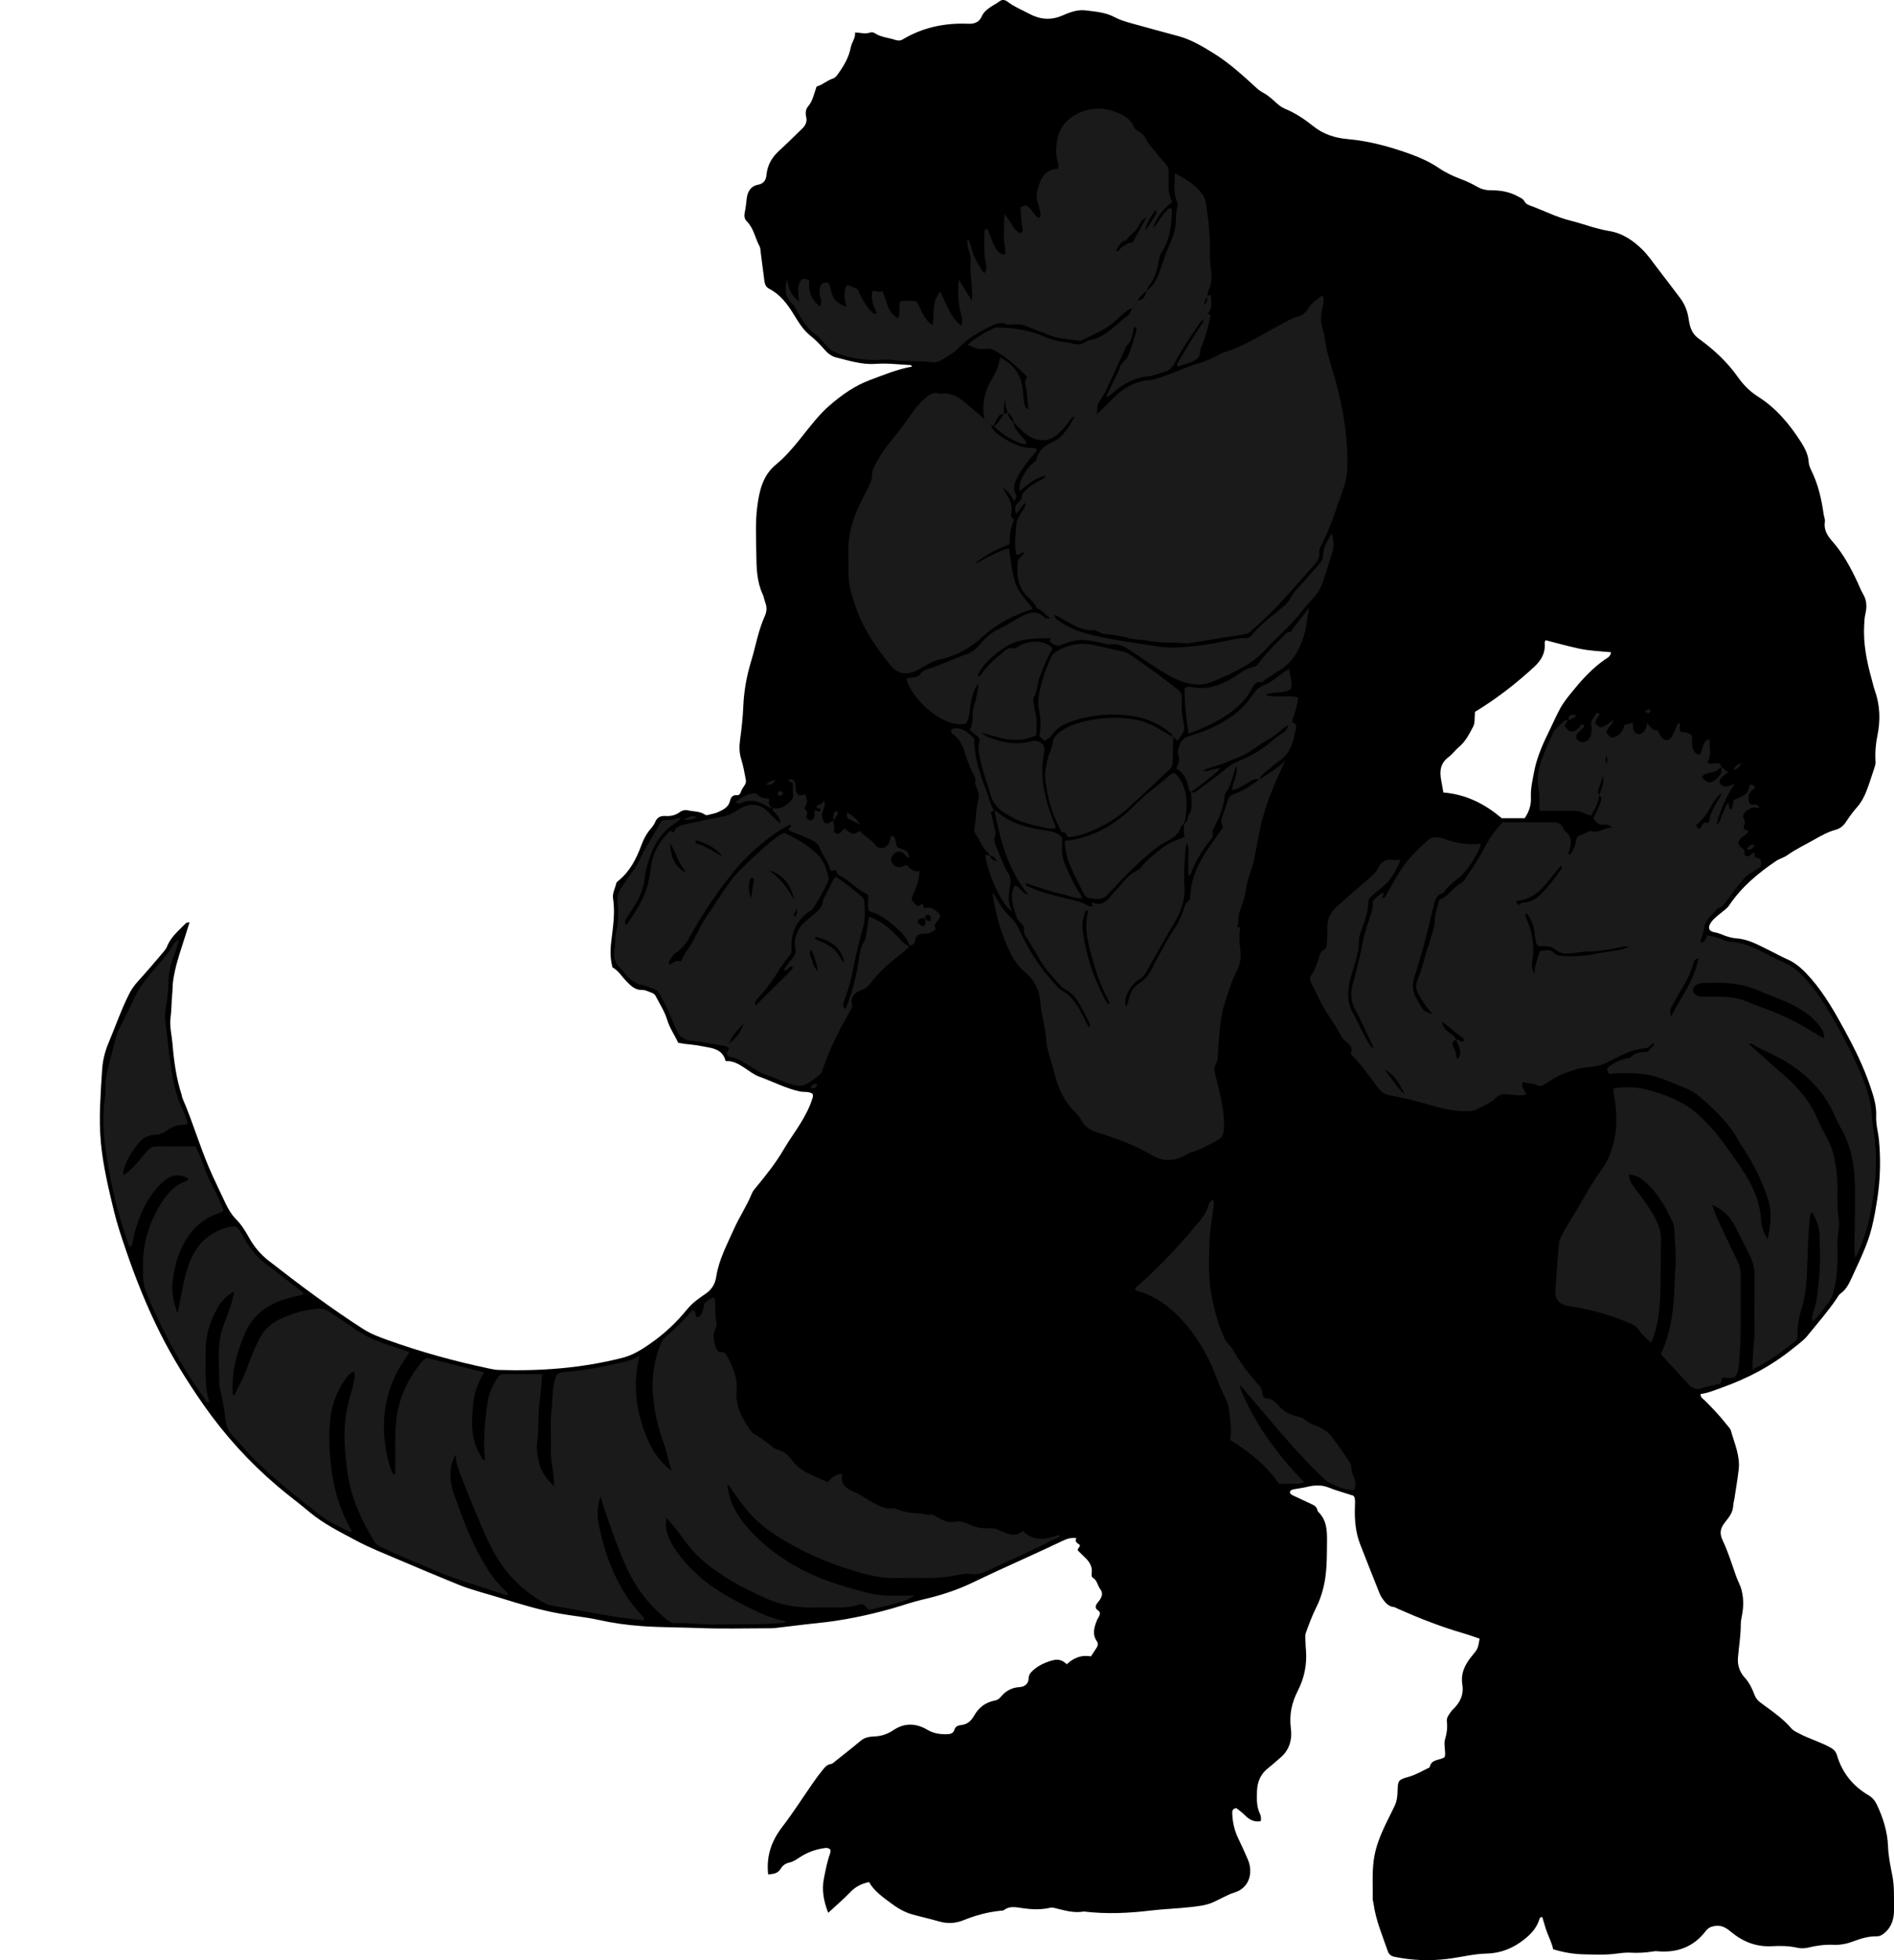 <?xml version="1.0" encoding="utf-8"?>
<!-- Generator: Adobe Illustrator 24.1.1, SVG Export Plug-In . SVG Version: 6.00 Build 0)  -->
<svg version="1.1" id="Layer_1" xmlns="http://www.w3.org/2000/svg" xmlns:xlink="http://www.w3.org/1999/xlink" x="0px" y="0px"
	 viewBox="0 0 1931.34 1998.06" style="enable-background:new 0 0 1931.34 1998.06;" xml:space="preserve">
<style type="text/css">
	.st0{fill:#1A1A1A;}
</style>
<g>
	<path d="M193.32,940c-2.92,9.22-5.42,17.37-8.08,25.47c-3.74,11.38-7.12,22.81-8.76,34.75c-0.59,4.33-0.4,8.63-0.85,12.92
		c-0.83,7.92-0.58,15.9-1.68,23.83c-1.25,8.98,1.19,17.86,1.94,26.79c1.47,17.56,3.76,35.01,9.23,51.87
		c0.41,1.26,0.49,2.65,1.01,3.85c11.36,26.22,18.95,53.91,31.04,79.85c4.35,9.33,8.69,18.68,13.18,27.95
		c2.61,5.41,5.65,10.65,9.89,14.93c5.46,5.51,9.62,11.9,13.31,18.62c5.2,9.47,11.91,17.6,20.44,24.24
		c31.26,24.34,62.91,48.12,96.31,69.53c7.98,5.11,16.65,8.28,25.4,11.42c33.55,12.01,67.81,21.49,102.68,28.8
		c3.24,0.68,6.54,1.42,9.83,1.52c42.74,1.36,85.05-1.75,126.64-12.38c10.84-2.77,20.07-8.73,28.94-14.93
		c13.92-9.74,26.25-21.41,37.03-34.64c5.11-6.27,11.66-10.94,18.26-15.38c6.48-4.36,10.07-9.83,11.29-17.74
		c2.66-17.31,11.01-32.68,18.01-48.46c5.53-12.47,13.3-23.82,18.4-36.54c0.96-2.4,2.86-4.47,4.55-6.51
		c10.2-12.3,20.05-24.8,28.13-38.69c5.35-9.19,11.78-17.74,17.29-26.85c4.65-7.68,8.84-15.65,11.58-24.28
		c0.51-1.59,1.08-3.14,0.28-5.03c-3.89-2.75-8.85-1.49-13.31-2.48c-14.44-3.21-27.42-10.09-41.13-15.06
		c-5.52-2-10.34-5.96-15.38-9.2c-5.63-3.63-11.28-7.08-18.83-6.63c-3.39-13.37-14.99-13.2-25.06-15.34
		c-5.5-1.17-11.18-1.49-16.77-2.23c-1.98-0.26-3.94-0.65-6.54-1.08c-3.56-7.74-8.68-14.9-11.36-23.7
		c-2.56-8.43-7.65-16.1-11.7-24.07c-0.77-1.51-2.12-2.54-3.77-3.08c-3.15-1.04-6.33-3.04-9.44-2.93
		c-7.64,0.26-11.99-4.18-16.74-9.09c-4.6-4.75-8.01-10.73-14.03-14.01c-2.24-8.52-2.36-16.68-1.34-25.53
		c1.71-14.74,4.27-29.64,1.94-44.68c-0.84-5.42,2.12-10.32,3.26-15.48c0.19-0.86,1.08-1.68,1.83-2.29
		c11.82-9.45,18.51-22.25,23.6-36.09c1.97-5.34,4.39-10.4,7.87-14.94c2.22-2.9,4.98-5.64,6.31-8.94c2.16-5.34,5.77-6.63,10.99-6.3
		c5.07,0.32,9.95-0.86,14.14-3.94c2.63-1.93,5.66-2.52,8.55-1.83c5.71,1.36,11.93,0.8,17.07,4.28c1.27,0.86,2.39,0.69,3.72,0.29
		c3.18-0.94,6.62-1.3,9.57-2.7c5.31-2.51,10.84-4.81,12.38-11.78c0.67-3.02,2.73-6.12,7.12-5.57c1.76,0.22,3.2-1.08,3.71-2.79
		c0.87-2.96,2.73-5.31,4.35-7.81c1.13-1.76,1.22-3.54,0.81-5.68c-1.3-6.86-2.49-13.72-4.59-20.4c-2.01-6.42-2.13-12.8-1.19-19.63
		c1.58-11.49,2.83-23.05,3.34-34.71c0.68-15.6,3.49-30.97,8.1-45.99c2.92-9.53,4.97-19.31,7.76-28.88
		c1.67-5.72,3.73-11.36,6.11-16.83c2-4.59,2.18-8.92,0.44-13.54c-1.05-2.79-1.45-5.86-2.69-8.54c-6.02-13.01-6.33-26.96-6.48-40.82
		c-0.18-16.31-1.14-32.83,1.01-48.89c2.08-15.51,5.38-31.29,19.05-42.51c9.47-7.78,17.52-17.22,25.25-26.9
		c9.3-11.65,18.27-23.71,29.63-33.51c12.38-10.68,25.58-20.05,41.21-25.83c13.93-5.15,27.62-10.92,42.82-13.64
		c-0.91-0.83-1.29-1.48-1.7-1.5c-11.84-0.54-23.76-2.1-35.5-1.23c-14.02,1.04-26.77-3.16-39.86-6.37
		c-5.01-1.22-8.84-4.07-12.26-8.04c-4.52-5.26-9.38-10.18-14.89-14.59c-7.32-5.86-12.04-14.06-16.97-22.01
		c-6.3-10.18-13.49-19.71-24.49-25.38c-3.43-1.76-4.6-4.62-5.05-8.03c-1.26-9.54-2.45-19.08-3.7-28.62c-0.3-2.3-0.23-4.88-1.28-6.82
		c-4.52-8.39-5.9-18.39-13.01-25.45c-2.66-2.64-2.75-6.03-2.01-9.35c1.01-4.56,1.39-9.16,1.94-13.78c0.82-7,3.99-12.76,11.81-14.2
		c5.54-1.02,7.91-4.92,8.35-9.84c0.92-10.23,5.65-18.15,13.11-24.94c7.86-7.15,15.32-14.72,23.02-22.04
		c3.61-3.42,5.59-7.2,4.34-12.38c-0.88-3.68-0.51-7.71,1.91-10.5c5.02-5.8,6.08-13.09,8.75-20.38c5.81-1.42,10.4-6.06,16.44-8.02
		c2.94-0.95,4.62-3.68,6.36-6.14c5.54-7.82,10.18-15.99,12.01-25.64c0.97-5.14,4.89-9.4,4.42-15.31c5.83,0.38,10.75,1.82,15.56,0.06
		c1.78-0.65,3.36-0.01,4.72,0.87c6.33,4.08,13.84,4.4,20.72,6.71c2.73,0.91,5.25,0.88,7.63-0.54
		c20.55-12.33,43.08-16.92,66.67-15.93c6.81,0.29,11.25-1.78,13.74-7.3c3.78-8.37,12.08-10.93,18.58-15.79
		c2.74-2.05,5.69-1.09,8.29,0.91c6.65,5.12,14.48,8.13,21.79,12.07c10.84,5.84,22.02,6.75,33.44,1.81
		c7.69-3.33,15.44-6.37,24.05-5.31c10.19,1.26,20.43,1.98,29.84,7.07c4.92,2.66,10.46,4.3,15.89,5.84
		c16.27,4.6,32.64,8.89,48.95,13.36c12.65,3.46,23.82,10.08,34.85,16.87c16.51,10.16,30.73,23.21,44.95,36.23
		c2.2,2.01,4.57,3.53,7.22,4.98c4.3,2.36,8.06,5.81,11.75,9.13c3,2.7,6.04,5.28,9.77,6.81c10.58,4.35,20,10.66,28.81,17.74
		c10.31,8.28,22.23,12.01,34.91,13.12c22.4,1.97,43.75,7.9,64.72,15.52c10.02,3.64,19.64,8.05,28.55,14.1
		c7.15,4.85,15.01,8.5,23.2,11.49c5.59,2.04,10.98,4.77,16.16,7.71c4.53,2.57,9.15,3.42,14.27,3.4c9.41-0.04,18.51,1.62,26.89,6.24
		c2.57,1.42,5.22,2.33,6.86,5.34c1.63,2.98,5.29,3.82,8.39,5.01c12.67,4.88,25.03,11.06,38.11,14.27
		c13.24,3.26,25.96,8.42,39.42,10.58c13.82,2.22,24.65,9.7,34.2,19.1c5.65,5.56,10.17,12.27,15.05,18.58
		c7.71,9.99,15.27,20.09,22.93,30.11c4.53,5.93,7.48,12.51,8.75,19.87c0.56,3.26,1.03,6.57,1.97,9.73c1.53,5.14,4.2,9.16,8.91,12.55
		c15.16,10.92,28.77,23.55,39.67,38.98c5.54,7.84,12.07,14.57,20.55,19.93c18.54,11.73,32.45,28.43,44.14,46.81
		c3.87,6.08,7.15,12.7,7.57,20.35c0.16,2.87,1.52,5.8,2.82,8.46c6.8,13.91,10.21,28.75,12.33,43.97c0.37,2.63,1.67,5.33,1.29,7.81
		c-1.31,8.48,2.65,14.46,7.91,20.44c10.86,12.36,18.54,26.77,25.5,41.58c1.84,3.91,3.32,8.04,5.53,11.73
		c3.87,6.47,4.06,13.31,2.4,20.24c-0.87,3.63-1,7.21-1.22,10.86c-1.15,19.16,2.54,37.63,7.66,55.92c1.08,3.84,1.9,7.77,3.23,11.52
		c5.34,15.13,5.8,30.37,2.53,46.08c-1.81,8.67-2.45,17.64-1.85,26.6c0.11,1.58-0.31,3.27-0.81,4.8c-2.81,8.52-5.42,17.12-8.7,25.46
		c-2.3,5.85-5.32,11.36-9.66,16.2c-4.2,4.67-7.81,9.91-11.31,15.15c-2.57,3.86-6.27,6.47-10.26,7.54
		c-7.54,2.02-14.26,5.7-20.83,9.46c-9.51,5.45-19.49,10.08-28.49,16.48c-3.47,2.47-7.93,3.51-11.47,5.91
		c-18.3,12.37-35.11,26.4-47.56,44.95c-2.14,3.18-5.14,5.16-7.93,7.45c-3.85,3.17-7.95,6.05-10.81,10.25
		c-3.55,5.21-2.28,8.96,3.72,10c2.68,0.47,5.13,1.25,7.58,2.3c4.92,2.09,9.95,3.54,15.37,3.96c12.26,0.94,22.66,7.24,33.4,12.41
		c5.97,2.87,11.66,6.21,17.81,8.85c9.92,4.25,17.49,11.97,24.5,20.05c14.04,16.21,24.42,34.81,34.63,53.51
		c9.74,17.84,18.63,36.06,25.19,55.34c3.42,10.06,6.79,20.03,6.28,31.02c-0.39,8.28,2.09,16.42,2.87,24.71
		c1.85,19.67,1.32,39.17-1.61,58.62c-1.53,10.17-3.29,20.35-5.77,30.32c-4.53,18.17-13.09,34.83-20.79,51.76
		c-2.58,5.68-5.49,11.38-10.95,15.24c-1.81,1.28-2.95,3.56-4.25,5.48c-8.95,13.27-19.61,25.21-29.61,37.64
		c-3.89,4.84-9.29,8.52-14.18,12.51c-21.89,17.87-46.45,30.92-73.03,40.33c-7.15,2.53-14.12,5.62-21.76,6.54
		c-0.22,3.54,2.5,4.86,4.28,6.61c7.84,7.71,15.35,15.71,22.17,24.35c1.64,2.08,3.84,4.11,4.51,6.52
		c3.65,13.04,9.57,25.72,7.89,39.77c-1.18,9.89-2.87,19.71-4.36,29.56c-0.35,2.3-1.1,4.56-1.2,6.86c-0.22,5.26-2.41,9.59-5.65,13.54
		c-1.06,1.29-2,2.66-3.03,3.97c-4.45,5.63-5.54,10.84-2.05,18.13c5.57,11.64,9.34,24.15,13.68,36.35c1.76,4.95,4.41,9.42,5.69,14.72
		c2.1,8.71,1.92,17.06,0.22,25.62c-0.58,2.92-1.17,5.91-1.16,8.87c0.02,11.33-1.9,22.46-2.86,33.69c-0.64,7.46,1.5,14.64,7,20.65
		c4.46,4.87,7.5,10.96,9.74,17.15c1.35,3.75,3.47,6.14,6.5,8.39c8.29,6.13,16.81,11.94,24.39,19.02c2.44,2.28,4.72,4.61,6.87,7.14
		c1.92,2.25,4.62,3.35,7.23,4.77c10.77,5.87,22.72,9,33.34,15.12c3.14,1.81,4.94,4.18,5.94,7.56c5.26,17.7,16.13,31.2,31.88,40.47
		c4.36,2.57,6.85,5.68,8.87,9.98c6.27,13.38,10.67,27.2,11.25,42.08c0.39,9.99,2.34,19.8,4.33,29.55
		c2.36,11.54,1.62,23.23,1.79,34.8c0.14,8.93-2.09,17.82-9.76,24.18c-2.42,2.01-4.67,3.4-7.94,3.36c-8.1-0.11-15.78,2.07-23.27,4.94
		c-6.6,2.53-13.33,4-20.46,3.7c-8.67-0.36-17.22,0.67-25.65,2.76c-3.93,0.97-8.04,1.07-11.9,0.18c-8.57-1.99-17.22-1.93-25.85-1.5
		c-15.82,0.79-29.38-4.65-41.27-14.55c-5.01-4.17-9.8-7.28-16.83-6.06c-3.89,0.67-6.63,1.91-9.05,5.09
		c-12.54,16.51-29.59,22.52-49.79,20.61c-1.72-0.16-3.21,0.13-4.84,0.38c-7.21,1.11-14.46,1.54-21.78,1.12
		c-4.62-0.26-9.22,0.22-13.88,0.87c-11.22,1.58-22.58,1.05-33.91,0.82c-10.66-0.22-20.97-1.99-31.43-5.21
		c-1.1-5.73-3.81-11.07-5.96-16.63c-2.03-5.24-3.42-10.74-5.07-16.09c-2.35-0.34-2.72,1.26-3.23,2.83
		c-2.66,8.24-8.19,14.24-14.81,19.57c-11.27,9.07-24.2,14.42-38.42,14.72c-13.73,0.29-26.81,3.81-40.22,5.46
		c-18.2,2.24-36.47,1.54-54.48-2.22c-2.75-0.58-5.29-2.38-6.38-5.56c-5.51-16.01-12.26-31.63-14.56-48.6
		c-0.22-1.64-0.86-3.27-0.84-4.89c0.18-12.94-0.68-25.87,0.96-38.83c1.79-14.12,7.18-26.83,13.28-39.39
		c2.76-5.68,5.67-11.28,8.34-17c2.29-4.91,2.64-10.17,2.79-15.56c0.28-9.94,1.08-10.68,11-13.44c7.12-1.99,13.48-5.66,20.02-8.94
		c0.6-0.3,1.63-0.54,1.7-0.95c1.59-8.54,10.14-6.75,15.13-10.2c1.12-2.62,0.49-5.25,0.35-7.89c-0.18-3.32-0.8-6.86,0.09-9.92
		c1.81-6.19,2.78-12.29,1.92-18.69c-0.32-2.43,0.65-4.61,1.94-6.58c1.27-1.94,2.53-3.98,4.19-5.56c7.37-7.01,11.35-14.97,9.65-25.59
		c-1.81-11.3,2.87-20.71,10.03-29.25c6.01-7.18,5.81-7.34,7.62-17.36c-5.53-1.84-11.1-3.9-16.79-5.55
		c-22.73-6.6-44.69-15.22-66.3-24.8c-1.52-0.67-3-1.73-4.58-1.9c-5.19-0.58-8.15-4.11-10.93-7.85c-1.38-1.85-2.57-3.92-3.43-6.06
		c-6.65-16.64-13.27-33.29-19.76-49.99c-4.65-11.96-5.77-24.48-5.41-37.21c0.1-3.64,0.53-7.32-0.43-10.83
		c-0.48-0.59-0.79-1.39-1.31-1.57c-8.39-2.83-16.96-5-25.22-8.35c-6.81-2.76-14.3-2.45-21.62-0.65c-4.49,1.11-9.12,1.66-13.69,2.49
		c-1.66,0.3-3.23,0.83-4,2.56c0.08,2.47,2.05,3.19,3.84,4.03c6.01,2.85,12.02,5.72,18.07,8.48c2.81,1.28,5.4,2.64,6.08,6.04
		c0.13,0.63,0.36,1.38,0.8,1.8c9.17,8.75,9.18,19.93,9.06,31.49c-0.17,15.65,0.04,31.26-3.86,46.59c-1.72,6.77-3.98,13.2-7.15,19.5
		c-4.16,8.29-7.4,17.07-10.55,25.82c-0.96,2.68-0.43,5.93-0.39,8.92c0.04,2.99,0.28,5.98,0.5,8.96c1.1,14.61-1.67,28.23-8.45,41.44
		c-6.08,11.84-8.8,24.36-6.93,38.36c1.43,10.72-1.36,21.91-10.82,29.69c-4.11,3.38-7.95,7.1-12.16,10.34
		c-7.95,6.12-11.36,14.34-11.61,24.06c-0.2,7.64-0.52,15.31,2.97,22.53c1.14,2.35,1.48,5.05,0.86,7.71
		c-6.9,1.23-11.97-1.74-16.55-6.47c-2.53-2.61-5.61-4.66-8.3-6.85c-3.05,0.37-4.25,1.87-4.2,4.72c0.18,9.09,2.11,17.81,6.04,25.96
		c3.46,7.16,6.75,14.44,9.86,21.7c5.85,13.63,1.19,29.04-13.12,33.42c-8.17,2.5-15.58,7.38-23.55,10.66
		c-6.78,2.79-14.05,3.5-21.37,4.36c-13.53,1.58-27.13,1.9-40.67,3.53c-22.77,2.75-45.71,3.8-68.62,1.01
		c-10.47,1.98-20.29-1.39-30.24-3.7c-2-0.47-3.89-0.15-5.88,0.26c-8.91,1.82-17.78,1.26-26.76-0.02
		c-6.05-0.86-12.51-2.46-18.24,1.88c-0.94,0.71-2.52,0.69-3.82,0.82c-13.01,1.32-25.52,4.71-37.56,9.6
		c-8.43,3.43-16.66,3.73-25.32,1.21c-8.93-2.6-18.04-4.58-27.01-7.08c-8.13-2.26-15.38-6.66-21.97-11.6
		c-8.18-6.13-16.84-12.01-22.09-21.33c-7.71,1.46-13.83,4.68-19.15,10.24c-6.87,7.16-14.48,13.61-22.52,21.06
		c-4.64-11.84-6.77-23.19-4.39-35.1c1.69-8.47,3.29-16.98,6.22-25.15c0.43-1.21,0.47-2.57,0.66-3.67c-2.18-2.86-4.95-2.24-7.48-1.86
		c-8.67,1.32-16.69,4.43-24.06,9.19c-3.34,2.16-6.49,4.49-10.6,5.36c-3.6,0.76-6.79,2.85-8.73,6.21c-2.91,5.04-7.67,5.46-12.87,5.88
		c-2.06-18.61,3.34-34.09,14.42-48.48c11.16-14.49,20.97-30.01,31.44-45.02c3.04-4.36,6.19-8.66,9.56-12.75
		c2.28-2.77,4.46-5.78,8.65-6.26c1.44-0.17,2.8-1.61,4.08-2.62c8.84-7.04,17.77-13.99,26.42-21.26c4.15-3.48,9.09-4.04,13.89-4.25
		c7.27-0.31,13.52-2.56,19.51-6.55c11.33-7.55,23.06-6.94,34.44-0.2c6.33,3.75,13.01,4.64,20.05,4.46c3.48-0.09,6.46-0.81,7.62-4.91
		c0.96-3.39,4.4-4.16,7.22-4.48c6.37-0.74,10.06-4.76,12.89-9.73c4.74-8.33,11.64-13.42,21.03-15.2c2.38-0.45,4.29-1.66,5.84-3.55
		c5.02-6.16,11.22-9.67,19.45-10.14c4.89-0.28,9.02-3.26,9.12-8.85c0.07-3.9,2.22-6.14,4.68-8.37c5.82-5.26,12.83-8.24,20.32-10.19
		c5.25-1.37,9.84,0.06,13.84,4.16c7.22-6.72,15.32-9.84,24.68-8.04c2.14-3.26,3.95-6.02,5.77-8.78c1.4-2.12,1.8-4.35,0.31-6.53
		c-5.03-7.35-2.76-14.6,0.19-21.84c0.87-2.14,2.7-3.84,2.84-6.62c0.3-2.94-3.83-3.28-4.2-6.08c-0.24-3.42,2.54-5.29,4.11-7.75
		c2.31-3.64,3.51-7.05,0.46-10.97c-2.8-3.59-2.98-8.85-7.43-11.52c-1.5-0.9-1.53-2.95-1.29-4.59c1-7.02-2.44-12.01-7.21-16.49
		c-2.41-2.26-4.72-4.63-6.88-6.77c-0.72-2.41,2.07-2.69,2.09-5.47c-1.54-1.68-6.02-2.82-3.58-7.11c-5.96-0.83-10.28,0.92-14.94,3.14
		c-21.01,10.03-42.29,19.49-63.43,29.22c-9.37,4.31-18.68,8.75-27.99,13.19c-15.98,7.62-32.68,12.97-49.95,16.92
		c-10.99,2.51-21.66,6.41-32.53,9.46c-24.67,6.93-49.69,12.07-75.22,14.65c-14.52,1.47-28.98,3.4-43.48,5.06
		c-2.31,0.26-4.65,0.22-6.98,0.22c-23,0.01-46.02,0.7-68.98-0.2c-19.93-0.78-39.9-0.6-59.77-2.02c-14.53-1.04-29.13-3.03-43.34-6.19
		c-13.35-2.98-26.89-4.16-40.28-6.56c-20.35-3.65-40.08-9.55-59.74-15.74c-14.59-4.59-29.55-8.06-43.74-13.83
		c-20.01-8.14-39.95-16.48-59.81-24.98c-14.96-6.4-30.2-12.34-44.5-20c-16.33-8.74-33.01-16.9-47.51-29.09
		c-10.65-8.95-21.93-17.27-32.57-26.31c-28.79-24.46-53.95-52.2-75.59-83.21c-16.4-23.49-31.46-47.71-44.28-73.36
		c-13.41-26.82-24.51-54.53-34.21-82.87c-4.63-13.53-9.26-27.09-12.61-40.96c-5.45-22.58-10.9-45.15-13.18-68.42
		c-1.31-13.33-1.43-26.62-0.88-39.86c0.51-12.27,1.23-24.56,2.11-36.8c0.64-8.81,2.93-17.88,6.37-26.04
		c7.1-16.86,12.99-34.23,21.35-50.55c2.3-4.48,5.09-8.44,8.51-12.19c8.97-9.82,17.53-20,26.17-30.11c1.5-1.76,2.98-3.71,3.82-5.83
		c3.98-9.96,12.21-16.4,19.32-23.77C190.11,940.44,190.95,940.52,193.32,940z M1504.02,725.6c-0.11,2.43-0.28,5.06-0.34,7.7
		c-0.06,2.69-0.32,5.29-1.65,7.72c-3.97,7.29-7.55,14.76-14.2,20.25c-3.83,3.16-6.75,7.49-10.72,10.42
		c-8.13,5.99-9.27,13.89-7.61,22.93c0.82,4.47,1.6,8.96,2.35,13.16c22.92,1.93,41.89,11.28,59.4,26.18c7.41,0,15.62,0,23.53,0
		c4.51-6.73,6.68-13.43,6.31-21.12c-0.44-9.01,1.67-17.8,3.35-26.6c2.96-15.5,9.63-29.57,16.46-43.58
		c3.34-6.85,6.39-13.85,10.03-20.52c4.15-7.6,9.81-14.1,15.32-20.8c8.95-10.86,18.49-20.8,30.02-28.92
		c2.41-1.69,6.02-2.99,6.53-7.63c-11.54-0.99-22.78-1.49-33.7-3.91c-11.13-2.47-22.13-5.53-33.12-8.32
		c-0.46,1.41-0.89,2.05-0.83,2.65c0.94,10.16-3.4,17.78-10.71,24.52C1545.85,696.87,1525.98,712.29,1504.02,725.6z"/>
	<path class="st0" d="M1754.71,781.43c2.38,1.8,4.76,3.6,7.49,5.66c-3.23,3.29-8.6,4.56-8.82,10.37c4.23,7.25,9.81,3.49,15.6,1.29
		c-8.41,12.62-14.6,25.75-18.69,41.85c5.51-3.76,4.4-8.59,6.52-11.88c2.12-3.3,2.44-7.6,5.52-10.47c1.51,2.01-0.31,4.83,2.08,6.85
		c3.93-2.08,1.61-6.63,3.95-9.93c7-2.69,15.04-5.25,15.6-14.72c3.19-1.74,4.28,0.13,5.5,1.65c-0.1,0.6-0.02,1.51-0.32,1.67
		c-6.68,3.46-6.94,9.03-5.4,14.42c1.97,4.84,8.75-1.42,10.08,5.42c-6.47-0.94-7.68-0.57-12.24,2.53c-3.12,2.12-5.17,5.42-3.33,8.4
		c2.28,3.67-0.1,6.37-0.28,9.08c0.84,2.86,3.29,2.41,5.18,3.34c-2.17,5.31-9.76,5.77-10.71,12.56c0.55,2.68,3.18,4.27,5.47,6.16
		c2.22,1.83-0.93,6.2,3.38,7.11c3.07,0.56,4.16-2.81,6.64-3.5c0.89-0.3,1.21,0.03,1.23,0.99c0.04,2.18,0.83,4.17,3.16,4.41
		c2.67,0.27,3.22,1.87,3.43,3.97c0.24,2.42-0.01,4.69-2.34,6.13c-1.69,1.06-3.36,2.16-5.11,3.12c-4.74,2.59-8.83,6.03-12.22,10.16
		c-4.84,5.91-9.43,12.04-13.97,18.18c-2.95,4-5.31,8.55-10.75,9.77c-5.23,6.65-13.08,11.46-13.89,21.18
		c-0.29,3.55-1.93,7-3.08,10.46c-0.48,1.42-0.37,2.55,0.72,3.58c3.25-2,3.25-2,5.68-7.81c5.58,0.78,11.05,1.84,16.2,4.39
		c2.34,1.16,5.06,2.01,7.65,2.15c15.84,0.83,29.21,8.36,42.7,15.52c3.82,2.02,7.63,3.9,11.66,5.52
		c9.78,3.93,17.26,11.15,24.07,18.95c13.89,15.9,24.14,34.21,34.17,52.63c9.71,17.84,18.51,36.08,25.39,55.26
		c3.4,9.47,5.55,19.09,6.05,28.97c0.46,9.01,2.34,17.79,3.29,26.7c2.35,22.09,0.43,43.77-3.22,65.46
		c-2.66,15.8-6.92,31.13-13.28,45.86c-0.77,1.77-1.7,3.47-3.65,7.44c-0.43-4.19-0.83-6.23-0.82-8.26
		c0.17-21.65,0.86-43.31,0.51-64.95c-0.33-20.77-3.75-41-14.45-59.4c-2.83-4.87-5.01-10.14-7.39-15.26
		c-12.34-26.55-33.16-44.58-58.55-57.85c-7.94-4.15-16.38-7.35-23.97-12.21c-0.98-0.63-2.21-0.87-3.71-0.26
		c11.1,9.91,22.03,20.02,33.33,29.7c15.61,13.37,28.98,28.33,37,47.61c2.68,6.44,6.04,12.62,9.37,18.76
		c7.34,13.51,9.26,28.32,10.4,43.27c0.45,5.96,0,11.99,0.1,17.99c0.09,6.3-0.19,12.57,1.06,18.89c0.89,4.5,0.91,9.42,0.1,13.94
		c-1.97,10.94-0.73,21.92-1.11,32.87c-0.34,9.67-1.42,19.18-3.73,28.6c-1.14,4.63-2.88,8.78-5.88,12.5
		c-4.97,6.15-9.25,12.88-15.68,18.77c-1.47-4.74,0.32-8.58,1.44-11.96c3.51-10.58,3.84-21.56,5.06-32.41
		c1.6-14.26,0.86-28.63,0.57-42.94c-0.17-8.38-3.2-16.18-7.18-23.51c-2.34,0.36-2.44,2-2.62,3.65c-2.07,18.19-2.17,36.48-2.96,54.74
		c-0.53,12.16-1.33,24.43-4.86,36.42c-2.89,9.81-5.55,19.91-4.9,30.4c0.16,2.51-0.71,4.62-2.69,6.13
		c-13.46,10.29-26.88,20.64-43.3,28.33c0.37-8.89,0.37-17.02,1.21-25.07c0.38-3.64,0.81-7.25,0.81-10.9
		c0.02-19.66-0.14-39.33,0.08-58.99c0.08-7.19-1.34-13.97-4.35-20.3c-4.85-10.21-10.35-20.11-15.3-30.27
		c-4.86-9.96-12.09-17.32-23.53-22.27c2.09,5.55,3.59,10.41,5.71,14.98c6.57,14.18,13.3,28.28,20.13,42.33
		c2.24,4.6,3.35,9.25,3.31,14.39c-0.14,20.66,0.11,41.33-0.13,61.99c-0.12,9.62-1.04,19.22-1.61,28.83
		c-0.04,0.66-0.14,1.33-0.25,1.98c-1.8,11.7-3.78,13.18-15.42,11.58c-3.69,0.53-0.92,5.17-3.96,6.08c-2.22,0.67-4.42,1.44-6.68,1.99
		c-3.55,0.87-7.34,1.1-10.66,2.5c-6.31,2.66-10.87,0.37-14.99-4.12c-9.21-10.05-18.41-20.1-27.82-30.38
		c10.98-22.85,13.33-47.51,14.14-72.46c0.2-6.3,0.75-12.62,0.95-18.86c0.41-12.57-0.78-25.21-1.47-37.8
		c-0.11-1.93-0.84-3.93-1.68-5.71c-7.25-15.42-15.35-30.26-28.79-41.4c-5.65-4.68-6.94-5.37-15.84-7.08
		c0.97,6.47,2.01,8.94,6.47,14.7c7.14,9.2,14.07,18.51,19.77,28.74c4.31,7.74,6.98,15.55,6.7,24.62
		c-0.59,19.31,0.05,38.66-0.98,57.94c-0.81,15.17-2.37,30.43-9.03,45.58c-4.86-3.75-9.12-7.83-12.44-12.61
		c-2.24-3.23-4.99-5.23-8.38-6.71c-18.99-8.33-38.8-13.84-59.22-17.24c-2.61-0.43-5.29-0.72-7.79-1.52
		c-6.83-2.19-10.43-6.93-9.98-14.06c0.99-15.88,2.32-31.74,3.57-47.61c0.37-4.77,2.53-8.98,4.84-13.01
		c4.47-7.79,9.24-15.42,13.83-23.14c6.12-10.29,11.98-20.76,18.38-30.88c4.6-7.27,10.42-13.72,13.75-21.87
		c3.93-9.61,6.89-19.23,7.56-29.77c0.79-12.35,0.01-24.42-2.48-36.47c-0.26-1.28-0.17-2.63-0.24-3.92
		c7.54-1.83,21.67-2.14,32.35,0.52c19.49,4.85,38.18,11.86,53.56,25.39c10.27,9.04,19.12,19.49,27.25,30.46
		c7.53,10.16,14.81,20.55,21.49,31.27c8.68,13.94,14.87,28.92,15.9,45.65c0.46,7.47,2.49,13.05,6.67,20.18
		c3.67-14.94,4.77-29.04-0.25-43.22c-6.14-17.33-13.93-33.82-24.23-49.09c-1.49-2.21-3.06-4.38-4.3-6.73
		c-9.32-17.74-23.38-31.39-38.19-44.36c-6.29-5.51-13.49-9.67-21.38-12.6c-10.89-4.04-21.31-9.35-32.91-11.49
		c-10.56-1.95-27.34-2.61-39.67-0.94c-2.17-0.98-2.26-3.07-2.6-5.01c0.32-0.58,0.51-1.29,0.97-1.66c5.77-4.65,12.18-7.99,19.54-9.35
		c1.29-0.24,3.05-0.27,3.72-1.11c4.36-5.39,10.54-4.82,17.03-5.44c2.09-2.31,4.49-4.95,7.01-7.73c-2.34-2.29-2.77,0.31-3.5,1
		c-1.74,1.64-3.46,2.83-6.01,3.06c-12.19,1.06-22.94,6.22-33.56,11.88c-7.47,3.99-15.64,7.09-23.96,7.42
		c-7.94,0.32-14.97,2.75-22.12,5.29c-7.87,2.79-15.18,6.85-22.04,11.59c-3.02,2.09-5.99,2.94-9.24,1.36
		c-4.31-2.09-9.06-1.54-13.71-3.28c-2.64,5.23,1.86,8.23,3.33,12.44c-3.3,1.89-6.61,1.3-9.76,1.15c-3.65-0.17-7.28-0.86-10.93-0.96
		c-3.67-0.1-7.06,0.53-9.93,3.5c-5.92,6.13-14.18,8.53-21.36,12.67c-2.12,1.22-4.54,0.78-6.85,0.94
		c-13.54,0.95-26.48-2.46-39.23-6.12c-13.43-3.86-26.9-7.47-40.66-9.77c-5.37-0.9-9.08-3.42-12.26-7.63
		c-8.41-11.15-16.3-22.73-26.25-32.65c-0.93-0.93-2.19-2.04-1.58-3.39c2.41-5.29-1.31-8.04-4.49-10.76
		c-2.32-1.99-4.35-4.03-5.74-6.77c-6.17-12.2-15.17-22.71-21.08-35.07c-2.87-6-5.89-11.92-8.86-17.87c-1.38-2.77-2.43-5.51-0.21-8.4
		c4.15-5.41,5.63-12,7.92-18.22c1.13-3.07,1.61-6.24,5.3-7.91c2.6-1.17,2.65-4.33,2.72-7.08c0.14-5.32,0.78-10.65,0.57-15.95
		c-0.35-8.78,3.62-15.47,9.72-20.99c10.11-9.14,20.47-18.01,30.81-26.89c4.52-3.88,9.02-7.45,11.75-13.21
		c2.29-4.82,6.69-8.17,12.98-7.35c2.92,0.38,5.94,0.07,9.09,0.07c-2.36,7.78-9.66,19.98-14.82,24.59
		c-4.46,3.99-9.13,7.74-13.66,11.65c-2.01,1.74-4.13,3.51-4.15,6.51c-0.1,10.85-4.04,20.71-7.75,30.64
		c-1.16,3.11-2.12,6.29-1.91,9.72c0.44,7.12-1.7,13.82-3.53,20.56c-2.17,8-5.13,15.86-6.43,23.99c-1.4,8.78-1.82,17.64,2.84,26.22
		c6.5,11.96,11.57,24.68,19.23,36.03c0.66,0.98,1.52,1.83,3.17,2.24c-3.56-7.71-7.04-15.45-10.69-23.11
		c-2.72-5.7-5.54-11.36-8.52-16.93c-4.12-7.72-4.76-15.53-2.62-24.1c3.77-15.12,8.09-30.11,10.7-45.55
		c1.43-8.44,4.94-16.52,7.36-24.81c1.48-5.08,3.17-10.17,2.52-15.17c2.74-4.14,6.61-6.25,9.81-9.13c3.03,1.66-0.56,3.45,0.37,5.15
		c2.19,0.76,2.67-1.14,3.42-2.42c5.2-8.89,9.96-18.07,15.61-26.66c7.36-11.18,17.11-20.35,26.89-29.38
		c4.78-4.42,11.15-3.44,16.2-1.67c12.41,4.36,24.91,6.8,38.27,5.11c-3.29,11.04-13.8,27.38-21.57,33.74
		c-5.66,4.64-11.52,9.06-15.89,15.06c-0.39,0.53-0.81,1.28-1.35,1.43c-7.98,2.22-8.62,9.19-10.18,15.57
		c-1.42,5.81-2.9,11.61-4.21,17.44c-4.01,17.84-9.46,35.27-14.77,52.74c-2.2,7.23-2.4,14.35,1.77,21.11
		c1.92,3.11,3.5,6.43,5.46,9.51c2.78,4.36,2.87,4.3,11.54,7.23c-6.68-6.76-10.73-13.74-14.8-20.8c-3.13-5.42-2.64-10.16-0.48-15.14
		c4.89-11.3,6.77-23.53,11.17-34.97c1.18-3.08,1.72-6.41,2.76-9.55c1.76-5.29,3.31-10.4,3.32-16.25c0.02-5.81,2.51-11.62,3.93-17.42
		c0.32-1.31,0.8-2.68,2.12-3.2c8.36-3.27,12.46-11.85,20.16-16.04c2.84-1.55,4.79-4.53,6.66-7.34c6.44-9.71,12.89-19.34,18.24-29.77
		c4.68-9.13,10.84-17.47,17.96-25.1c17.35,0,34.62,0,51.89,0c4.7,0,8.44,1.51,10.3,6.27c0.47,1.21,1.25,2.47,2.24,3.27
		c6.21,5.03,5.93,11.42,4.01,18.18c-0.51,1.81-1.79,3.51-0.31,5.67c5.7-5.04,6.15-12.25,7.87-18.78c4.19-1.83,8.13-3.55,12.08-5.27
		c0.61-0.27,1.4-0.88,1.83-0.69c7.98,3.49,13.84-4.03,21.86-3.17c-2.91-3.58-6.15-3.08-8.9-3.05c-5.04,0.05-8.11-2.11-10-7.08
		c2.74-6.74,7.36-13.09,8.02-20.96c-0.88-0.52-1.72-1.02-2.55-1.52c1.96-6.16,5.87-11.94,4.12-20.5c-1.83,5.59-2.97,9.72-4.55,13.68
		c-0.99,2.47-0.14,4.51,0.51,6.7c-0.51,7.79-4.2,14.21-8.5,20.61c-4.63-1.73-8.84-4.13-13.29-4.77c-5.88-0.84-11.95-0.32-17.94-0.34
		c-6.9-0.03-13.79-0.01-20.85-0.01c-0.32-7.97,0.25-15.71-1.12-23.09c-3.11-16.8,3.9-31.14,9.93-45.73c1.1-2.66,3.06-5.21,3.82-8.02
		c1.89-6.93,8.4-9.81,12.38-14.88c1.09-1.39,3.14,0.13,4.75,0l-0.3-0.31c-1.89,1.46-3.25,3.29-3.94,5.58
		c4.75,6.9,8.38,7.49,14.02,2.36c1.42-1.3,1.73-3.72,4.07-4.05c0.28-0.04,0.59,0.14,0.91,0.23c1.54,1.18,0.57,2.45-0.2,3.33
		c-1.53,1.75-3.38,3.21-4.97,4.91c-1.66,1.77-2.82,3.81-1.51,6.3c1.35,2.57,4.85,3.86,7.78,2.97c4.54-1.38,6.87-4.51,7.07-9.51
		c0.08-1.96,0.74-4.09,0.19-5.85c-1.9-6.12,3.11-9.6,5.09-14.21c0.06-0.14,1.74,0.41,2.55,0.62c0.97,2.18-0.85,3.11-1.58,4.42
		c-3.15,5.73-3.16,5.75,3.1,9.89c4.63-0.94,8.28-3.79,13.41-7.97c-1.47,6.42-6.87,8.39-7.46,12.96c4.16,6.15,5.47,6.5,10.79,3.77
		c4.58-2.35,6.36-6.5,7.81-11.3c2.69-0.68,5.41-1.36,8.47-2.13c0.21,2.66-0.03,5.07,0.67,7.17c1.65,4.92,6.68,5.78,10.23,2.08
		c2.18-2.27,2.91-5.14,3.95-9.05c2.93,3.94,5.21,8.26,10.37,7.14c1.42,2.65,2.37,5.16,3.93,7.2c3.27,4.28,7.77,4.19,10.59-0.38
		c2.02-3.28,3.41-6.98,4.82-10.59c0.5-1.27,0.93-2.42,2.57-3.64c2.16,2.83-0.33,6.38,1.68,9.59c3.93-0.34,7.92,0.66,11.09,3.13
		c1.69,5.25-0.71,10.54,1.79,15.12c1.23,2.24,3.02,4.39,6.4,4.75c4.22-4.42,1.35-13.57,10.21-15.88
		c-0.75,7.93,2.78,15.75-2.34,23.37c3.38,2.99,7.07,1.09,10.48,1.18c2.45,0.06,3.64,1.27,3.46,3.75c-4.47,4.33-4.47,4.33-12.88,6.37
		c-2.82,0.68-5.94,1.01-6.24,4.89c6.95,6.37,8.91,6.06,15.38,0.09C1754.98,789.57,1756.49,786.2,1754.71,781.43z M1484.68,1059.51
		c2.88-0.31,5.04,3.67,8.26,1.43c-0.11-0.69,0.03-1.61-0.33-1.91c-7.08-5.77-14.21-11.46-22.13-17.81
		c0.55,5.44,3.32,7.98,6.28,10.52c2.9,2.5,6.72,4.11,8.22,8.05c-3.29,1.23-4.93,3.5-3.11,6.78c2.24,4.01,3.17,8.36,3.94,13.21
		c3.63-3.57,3.8-7.3,2.46-11.21C1487.22,1065.49,1485.89,1062.52,1484.68,1059.51z M1860.04,1058.57c0.39-5.52-1.82-9.09-4.36-12.49
		c-9.28-12.4-22.27-19.66-36.04-25.71c-8.19-3.6-16.77-6.34-24.89-10.07c-18.4-8.47-37.81-9.31-57.52-8.32
		c-2.96,0.15-5.96,0.57-8.46,2.52c-3.28,2.55-3.29,6.63-0.06,9.23c2.84,2.29,6.17,2.02,9.5,2.09c10.92,0.21,21.84-0.54,32.73,1.81
		c8.23,1.78,15.58,5.58,23.36,8.37c15.64,5.59,30.91,12.04,45.28,20.47C1846.39,1050.49,1853.21,1054.54,1860.04,1058.57z
		 M1661.07,965.09c-2.73-1.09-5.14-0.29-7.7,0.19c-11.38,2.13-22.69,4.83-34.39,4.54c-4.02-0.1-7.9,0.83-11.85,1.36
		c-7.49,1.01-15.08,2.15-21.71-3.81c-2.9-2.61-7.3-2.92-11.38-2.92c-2.26,0-4.71,0.57-6.58-1.19c-1.96-3.73-2.08-7.77-2.44-11.73
		c-0.56-6.07-2.55-11.66-5.6-16.87c-0.79-1.36-1.26-3.68-3.81-2.96c-0.1,0.45-0.28,0.79-0.22,1.06c0.23,0.96,0.44,1.94,0.84,2.84
		c6.31,14.32,9.15,29.05,6,44.7c-0.91,4.52,0.96,8.95,2.48,13.51c-0.35-8.82,3.38-16.52,5.46-24.54
		c10.21-1.13,10.68-1.61,14.22,1.89c3.05,3.03,6.3,3.11,9.94,3.34c12.68,0.82,25.18-0.69,37.55-3.16
		C1641.57,969.4,1651.67,969.35,1661.07,965.09z M1731.98,976.73c-4.22,0.89-4.36,3.08-4.95,4.93c-2.54,7.93-5.66,15.59-10,22.74
		c-3.79,6.25-7.43,12.59-11,18.96c-2,3.57-4.28,7.19-1.97,12.48C1714.25,1016.35,1727.64,999.29,1731.98,976.73z M1548.4,922.61
		c1.71-1.41,2.89-2.44,4.75-2.53c8.05-0.39,14.37-4.39,19.64-10.12c6.74-7.34,13.05-15.06,18.66-23.32
		c0.74-1.09,2.55-2.31,0.09-4.11c-6,7.08-11.62,14.45-17.73,21.41c-7.22,8.22-15.75,12.93-26.39,14.27
		c-0.79,0.1-1.18,0.48-1.16,1.44C1546.77,920.34,1547.33,921.13,1548.4,922.61z M1732.05,844.92c2.75-0.81,3.24-3.35,4.46-5.17
		c1.67-2.47,4.35-0.17,6.36-1.77c0.56-11.54,8.67-19.94,13.3-30c-4.65,3.38-8.09,7.8-10.67,12.6c-4.22,7.83-8.94,15.17-16.08,20.68
		C1730.58,842.88,1731.33,843.93,1732.05,844.92z M1432.26,1115.47c-4.68-10.17-9.86-19.96-20.59-25.27
		C1418.8,1098.44,1424.06,1108.1,1432.26,1115.47z M1638.45,778.38c0.44-2.91,1.36-5.45-0.64-8.3
		C1637.3,773.14,1636.76,775.65,1638.45,778.38z"/>
	<path class="st0" d="M684.94,1499.37c-3.59-9.78-4.83-20.05-8.5-29.58c-5.54-14.4-8.63-29.45-10.26-44.58
		c-2.05-19.01,0.19-37.87,7.8-55.74c0.9-2.12,1.69-4.33,3.61-5.9c10.56-8.6,20.01-18.36,28.76-28.62c3.99,1.55,2.04,5.64,4.09,7.82
		c3.78-0.12,6.39-4.73,7.69-14.05c2.57-2.42,5.54-4.89,9.18-6.31c2.7,1.88,1.71,4.44,1.9,6.55c0.61,6.6-0.11,13.3,1.39,19.82
		c0.59,2.56-0.6,4.59-1.45,6.68c-2.44,5.98-1.43,11.75,0.71,17.49c1.08,2.9,2.48,5.67,6.24,5.4c2.88-0.21,4.26,1.57,5.33,3.69
		c5.72,11.29,10.95,22.45,9.72,35.94c-1.43,15.74,6.17,28.9,15.09,41.17c1.31,1.8,3.49,3.08,5.49,4.22
		c5.23,2.98,10.09,6.44,14.61,10.42c2.21,1.95,4.51,3.35,7.65,4.16c5.52,1.43,10.01,5.32,13.33,9.97
		c9.14,12.8,23.39,16.69,37.05,22.71c3.6-4.81,7.89-7.54,13.06-8.52c0.62,0.99,1.3,1.58,1.23,2.05
		c-1.35,8.67,4.21,13.16,10.81,15.81c7.49,3.01,13.7,8,20.76,11.62c6.5,3.33,12.69,7.12,20.49,5.81c1.21-0.2,2.62,0.42,3.86,0.89
		c7.24,2.72,14.69,4.11,22.43,4.17c4.12,0.03,7.82,2.54,12.41,1.33c2.11-0.56,5.1,2.22,7.69,3.48c5.66,2.76,10.93,5.36,17.98,3.68
		c3.98-0.95,9.07,0.86,13.4,2.88c5.45,2.54,11.26,4.05,17.36,3.91c4.99-0.12,9.92-0.25,14.37,2.73c1.33,0.89,3.17,0.98,4.7,1.63
		c6.11,2.61,12.13,3.72,17.98-1.69c11.57,11.22,24.42,8.91,36.98,3.92c1.22,1.84,0.63,2.67-0.31,2.93
		c-7.15,1.95-13.22,6.15-19.8,9.29c-14.11,6.73-28.37,13.13-42.57,19.68c-3.63,1.67-7.18,3.52-10.84,5.11
		c-5.1,2.22-9.92,3.83-16.08,3.02c-6.69-0.88-13.83,1.01-20.69,2.21c-8.57,1.51-17.18,1.8-25.83,1.84c-9,0.03-18.01-0.25-26.99,0.07
		c-14.14,0.5-27.71-1.93-41.25-5.95c-20.8-6.17-41.03-13.58-60.24-23.73c-17.42-9.2-34.33-19.05-48.15-33.45
		c-7.65-7.97-13.92-16.97-20.21-25.97c-1.49-2.13-2.49-4.63-5.24-6.53c1.52,15.15,7.41,28.04,16.52,39.31
		c17.87,22.12,40.34,38.56,65.82,50.86c18.63,9,38.47,14.65,58.41,20c9.43,2.53,18.91,3.59,28.61,3.43
		c6.99-0.12,13.98-0.02,21.31-0.02c-6.71,4.86-14.93,7.45-45.67,14.48c-1.97-0.18-2.59-1.77-3.58-3.11
		c-2.06-2.78-4.95-3.11-8.03-1.99c-7.69,2.78-15.68,2.65-23.68,2.62c-7-0.03-14-0.17-21,0.03c-17.22,0.48-33.75-2.28-49.55-9.38
		c-22.24-9.98-43.7-21.29-62.49-36.99c-8.7-7.27-16.15-15.78-22.68-25.15c-4.52-6.49-9.85-12.42-15.7-19.7
		c-1.46,5.53-1.08,9.89,0.08,14.23c1.91,7.16,5.39,13.55,9.69,19.56c12.97,18.17,29.29,32.56,48.52,43.83
		c13.5,7.91,27.34,15.09,41.71,21.28c6.74,2.9,13.78,4.77,21.94,6.57c-2.66,1.63-4.76,1.53-6.82,1.7
		c-21.92,1.86-43.9,0.98-65.84,1.45c-13.67,0.29-27.2-2.14-40.85-1.43c-3.71,0.19-6.32-1.77-8.88-3.88
		c-17.73-14.64-31.41-32.29-40.88-53.36c-9.02-20.07-16.07-40.83-23.2-61.58c-1.18-3.43-1.87-7.04-2.78-10.54
		c-2.88,6.62-4.17,17.72-2.55,26.3c5.45,28.73,14.98,55.89,31.85,80.05c3.79,5.43,8.42,10.29,12.69,15.38
		c1.05,1.26,2.45,2.31,1.9,4.83c-10.39-1.31-20.92-2.28-31.31-4.03c-20.63-3.47-41.17-7.49-61.79-10.98
		c-3.4-0.58-6.32-1.66-9.25-3.29c-19.91-11.11-35.64-26.34-47.53-45.92c-9.92-16.34-16.54-34.1-23.99-51.51
		c-4.71-11-8.78-22.27-13.22-33.39c-2.32-5.81-4.81-11.55-4.57-19.95c-5.18,8.52-5.83,16.01-5.43,23.55
		c0.25,4.61,0.92,9.37,2.42,13.71c8.84,25.47,18.07,50.8,31.93,74.12c5.64,9.48,11.92,18.44,19.98,26.07
		c1.63,1.54,3.71,2.83,4.17,5.34c-0.63,0.21-1.36,0.73-1.84,0.57c-23.17-8.21-47.11-14.22-69.74-23.98
		c-19.53-8.43-39.44-15.99-58.52-25.46c-2.52-1.25-4.48-2.56-5.93-4.92c-13.14-21.47-23.8-44.1-27.32-69.15
		c-2.95-21.01-5.11-42.33-1.26-63.53c1.78-9.78,4.96-19.31,7.24-29.01c0.86-3.69,1.8-7.56,0.44-11.81
		c-4.69,1.49-6.89,4.89-9.13,8.07c-8.36,11.91-13.39,24.92-15.01,39.59c-2.21,20.03-0.95,39.84,2.28,59.52
		c3.03,18.45,8.85,36.14,18.12,52.55c0.58,1.03,1.7,2.04,0.54,4.24c-6.62-3.37-13.38-6.54-19.87-10.19
		c-4.63-2.61-9.11-5.59-13.29-8.87c-23.01-18.07-46.12-36.05-66.71-56.95c-7-7.1-13.27-14.91-20.26-22.02
		c-4.94-5.02-7.17-10.92-7.9-17.67c-1.07-9.92-2.59-19.78-5.27-29.41c-1.37-4.93-0.81-9.95-1.03-14.89
		c-0.61-13.94-1.22-27.92,1.62-41.78c1.29-6.26,3.85-12.02,6.03-17.94c3.07-8.34,6.13-16.67,7.58-25.83
		c-8.41,4.29-13.81,10.77-18.02,18.59c-7.41,13.77-11.51,28.27-10.95,43.98c0.07,2,0,4,0.01,6c0.08,14.91-1.1,29.91,4.08,44.55
		c-3.43,0.48-3.75-1.94-4.72-3.26c-18.76-25.55-34.28-53-47.87-81.59c-2.57-5.4-5.23-10.76-7.57-16.25
		c-7.96-18.67-7.91-18.69-7.9-39.47c0-21.85,6.13-41.95,17.32-60.6c3.26-5.43,6.95-10.53,11.53-14.98
		c3.62-3.52,7.34-6.67,12.23-8.37c2.04-0.71,4.64-1.24,5.27-4.04c-11.29-5.61-20.06-4.3-32.68,10.54
		c-12.78,15.02-19.54,33.07-23.86,52.11c-0.56,2.49,0.1,5.49-3.42,7.72c-2.66-7.86-5.44-15.45-7.79-23.17
		c-6.97-22.92-12.15-46.33-15.76-69.94c-2.95-19.31-4.6-38.95-1.72-58.59c0.48-3.28,0.83-6.65,0.64-9.95
		c-0.64-11.21,2.68-21.68,5.53-32.26c1.73-6.42,3.17-12.91,4.95-19.31c0.89-3.19,2.01-6.37,3.45-9.34
		c5.8-11.97,11.86-23.8,17.63-35.78c4.39-9.13,11.23-16.48,17.45-24.22c6.87-8.53,14.91-16.1,20.07-25.99
		c1.01-1.93,2.68-3.85,6.03-4.78c-1.97,5.98-3.46,11.6-5.66,16.93c-3.75,9.08-5.04,18.45-5.35,28.2c-0.26,8.27-1.1,16.62-2.69,24.74
		c-1.65,8.41,0.06,16.39,1.09,24.54c1.11,8.88,1.92,17.8,3.11,26.67c2.49,18.47,5.4,36.82,14.03,53.73
		c1.93,3.79,2.93,8.05,4.25,11.78c-1.92,2.29-4.03,1.74-5.95,1.84c-5.49,0.28-10.44,2.09-14.77,5.4c-3.78,2.89-7.64,4.7-12.68,4.79
		c-6.9,0.12-12.69,3.2-17.08,8.89c-6.55,8.49-12.56,17.2-15.15,27.81c-0.31,1.29-0.67,2.59,0.46,4.37
		c6.29-4.28,11.41-9.81,16.17-15.51c13.59-16.23,9.36-13.49,30.21-13.73c8.65-0.1,17.31-0.02,26.64-0.02
		c5.86,10.49,8.63,22.25,13.78,32.96c5.14,10.7,10.96,21.13,14.91,32.52c-1.2,0.8-1.91,1.54-2.77,1.81
		c-22.67,6.94-35.71,23.28-43.51,44.66c-2.86,7.83-4.37,16.04-5.48,24.26c-1.57,11.56,0.76,22.72,4.84,33.78
		c1.57-7.79,3.2-15.58,4.7-23.39c2.26-11.78,4.89-23.45,10.14-34.32c6.02-12.47,15.31-21.66,28.15-27.07
		c2.75-1.16,5.58-2.24,8.47-2.92c2.54-0.6,5.23-0.58,7.65-0.81c4.58,3.29,6.61,8.01,8.98,12.29c5.57,10.05,12.57,18.79,21.69,25.8
		c11.61,8.92,23.24,17.82,34.81,26.79c1.47,1.14,3.89,1.61,3.62,4.66c-8.56,1.9-17.24,3.77-25.54,7.14
		c-15.16,6.15-26.65,16.09-33.36,31.16c-8.49,19.04-13.94,38.78-13.22,59.86c0.05,1.47-0.62,3.26,1.66,4.68
		c4.42-8.89,9.24-17.46,12.68-26.72c3.7-9.98,7.47-19.92,12.13-29.52c4.72-9.74,12.07-16.86,21.55-21.42
		c12.33-5.94,25.37-9.8,39.2-10.71c4.59-0.3,8.33,0.66,12.09,3.34c8.4,5.99,17.19,11.43,25.63,17.38
		c9.9,6.98,20.71,11.93,32.2,15.59c7.56,2.41,15.04,5.05,23.18,7.8c-4.14,7.2-8.77,13.15-12.27,19.81
		c-9,17.12-13.53,35.06-13.64,54.53c-0.08,16.22,2.11,31.77,7.76,46.9c0.47,1.25,0.77,2.52,2.22,3.21c2.39-0.48,1.41-2.46,1.45-3.84
		c0.45-16.31-0.65-32.66,0.82-48.94c2.14-23.61,11.69-44.11,26.78-62.18c0.64-0.76,1.41-1.42,2.17-2.06
		c0.5-0.42,1.09-0.73,2.34-1.54c18.96,4.77,38.47,9.68,58.6,14.74c-5.95,9.97-9.84,19.97-10.97,30.57
		c-1.94,18.23-3.19,36.61,6.78,53.41c1.31,2.21,2.08,5,5.18,5.88c-2.32-20.31-0.23-40.37,2.73-60.35
		c1.28-8.66,5.06-16.48,9.94-23.75c1.33-1.98,2.71-3.87,5.39-3.88c13.26-0.02,26.52-0.01,40.14-0.01
		c-0.75,8.79-0.99,16.73-2.22,24.5c-1,6.29-1.14,12.58-1.5,18.86c-0.47,8.28-0.03,16.57-1.25,24.87
		c-1.17,7.94,0.33,15.96,2.22,23.71c2.11,8.66,7.71,15.25,14.81,22.34c0.39-13.48-3.75-25.5-3.24-37.88
		c0.53-12.97-0.85-26.01,0.68-38.93c1.47-12.44,0.24-25.32,5.44-37.05c2.88-2.49,6.24-2.41,9.56-2.68
		c18.26-1.49,36.19-4.99,54.01-9.07c6.63-1.52,13.4-2.76,20.76-7.56c-7.79,31.89-2.95,60.93,9.78,88.75
		C667.14,1481.69,674.71,1491.62,684.94,1499.37z"/>
	<path class="st0" d="M1013.35,434.1c-0.87-0.38-1.74-0.75-2.61-1.13c-2.77-1.48-5.26-3.29-7-5.98c-2.4-13.47-0.38-26.36,6.27-38.18
		c4.25-7.56,8.87-14.79,9.59-24.37c14.62,6.92,21.94,18.09,23.46,33.39c0.53,5.27,0.4,10.62,2.12,15.74
		c0.56,1.67,1.22,3.06,3.54,3.69c-0.56-5.68-1.36-11.19-1.58-16.72c-0.22-5.4-4.03-10.81,0.2-16.34c-8.1-8.5-16.5-16.36-26.25-22.75
		c-5.38-3.53-8.28-5.35-10.52-5.59c-0.65-0.07-1.29-0.47-1.92-0.44c-12.1,0.5-12.1,0.51-21.8-4.04
		c8.03-7.32,17.19-12.32,26.53-16.96c1.91-0.95,4.58-0.53,6.9-0.49c15.43,0.28,30.43,3.15,44.6,9.14
		c6.53,2.76,12.98,4.86,19.99,5.51c2.63,0.25,5.3,0.6,7.81,1.38c5.35,1.65,10.34,1.57,15-1.91c0.78-0.58,1.77-1.09,2.71-1.2
		c11.21-1.27,19.22-8.39,27.47-15.03c3.62-2.92,6.85-6.39,10.7-8.94c3.44-2.28,4.64-5.45,5.6-9.01c2.9-1.83,4.74-4.5,6.11-7.56
		c6.54-0.31,7.49-5.67,9.28-10.27l-0.33,0.31c6.37-4.64,10.15-10.81,12.81-18.29c3.65-10.26,6.77-20.73,11.43-30.66
		c3.81-8.12,5.88-16.82,5.7-25.99c-0.07-3.61,0.64-7.26,1.32-10.83c0.32-1.7,0.52-3.24-0.2-4.81c-4.24-9.19-2.12-18.81-2.33-29.19
		c10.99,5.59,20.67,11.52,27.75,20.97c2.22,2.96,3.55,6.22,4.08,9.99c2.24,15.75,4.51,31.46,4,47.45
		c-0.21,6.6,0.04,13.18,1.01,19.82c1,6.83,0.9,13.95-2.15,20.53c-1.01,2.18-1.37,4.42-1.22,6.77c-2.21,2.2-3.44,4.72-3.28,9.18
		c1.34-2.34,2.24-3.4,2.55-4.6c0.4-1.54,0.33-3.21,0.46-4.82c0.92-0.35,1.83-0.71,3.5-1.35c0.45,6.87,1.92,13.55-3.11,19.45
		c-1.27,1.83-2.55,3.67-3.82,5.5c-4.59,2.59-6.61,7.38-9.44,11.38c-7.48,10.61-14.46,21.58-20.45,33.11
		c-2.3,4.43-5.27,7.52-10.1,8.87c-5.75,1.61-11.38,4.37-17.21,4.84c-14.45,1.16-25.77,8.16-36.28,17.21
		c-1.86,1.6-3.69,3.22-6.58,4.01c2.97-6.16,5.98-12.3,8.91-18.47c1.85-3.91,4.07-7.73,5.26-11.84c1.44-4.98,6.39-7.11,8.31-11.53
		c3.71-8.56,6.54-17.4,8.63-26.49c0.3-1.29,0.32-2.57-1.09-3.4c-2.55,0.82-1.69,3.2-2.15,4.95c-1.25,4.79-1.98,9.62-5.89,13.44
		c-2.01,1.97-2.79,5.21-4.04,7.92c-5.72,12.38-11.34,24.8-17.14,37.14c-1.55,3.3-3.48,6.45-5.49,9.49
		c-3.91,5.92-3.99,5.88-4.43,16.3c6.57-6.5,12.53-12.67,18.79-18.52c9.42-8.81,19.96-15.15,33.37-16.26
		c8.28-0.69,16.06-4.14,23.86-7.03c8.42-3.12,16.61-6.98,25.2-9.46c9.01-2.6,17.43-6.18,25.47-10.87c0.57-0.33,1.23-0.52,1.86-0.71
		c20.63-6.09,38.47-17.94,57.24-27.85c6.18-3.26,11.97-7.26,18.89-8.87c4.88-1.14,8.36-4.47,10.62-8.31
		c3.59-6.09,9.32-9.03,14.86-13.57c1.69,4.96,0.74,8.76-0.18,12.59c-1.82,7.53-2.17,14.89,0.4,22.54
		c1.76,5.25,2.15,11.01,3.22,16.53c2.42,12.46,6.69,24.35,10.01,36.52c8,29.33,12.64,59.1,11.62,89.62
		c-0.2,6.08-1.61,11.89-3.39,17.58c-2.67,8.55-6.18,16.83-8.82,25.39c-3.55,11.48-8.57,22.31-13.75,33.08
		c-1.31,2.72-2.81,5.47-2.5,8.51c0.56,5.6-2.45,9.46-5.8,13.22c-12.62,14.14-25.01,28.5-38.01,42.28
		c-8.19,8.69-17.28,16.53-26.03,24.68c-1.97,1.83-4.36,2.72-7.15,3.15c-19.02,2.93-38.01,6.08-57.01,9.16
		c-0.33,0.05-0.67,0.08-1,0.05c-13.54-1.35-27.31-0.17-40.67-2.92c-5.57-1.15-11.2-0.63-16.72-2.09c-8.93-2.36-18.02-4.1-27.28-4.76
		c-1.9-0.13-3.73-1.26-5.58-1.98c-1.52-0.59-3.07-1.9-4.51-1.78c-12.11,1.02-21.52-5.57-31.32-10.94c-2.88-1.58-5.49-3.63-9.16-4.46
		c0.92,4.03,4.15,5.6,6.88,7.43c6.66,4.45,13.81,7.85,21.57,10.1c19.2,5.56,38.82,8.74,58.56,11.59
		c11.83,1.71,23.45,4.37,35.57,3.97c17.33-0.58,34.39-2.82,51.3-6.48c6.49-1.4,12.91-3.09,19.65-3.09c2.98,0,5.96-0.47,8.04-3.18
		c8.81-11.5,20.97-19.34,31.68-28.75c3.19-2.8,6.05-5.29,8.09-9.53c2.8-5.81,8.02-10.49,12.36-15.52
		c5.43-6.29,11.03-12.44,16.54-18.66c2.26-2.55,3.75-5.31,3.83-8.92c0.18-8.28,4.58-14.89,8.83-22.26
		c2.23,7.71,2.58,12.94,0.51,19.8c-3.17,10.49-6.63,20.9-10.19,31.27c-2.3,6.69-6.5,12.25-11.26,17.42
		c-2.93,3.18-6.02,6.25-8.58,9.71c-8.77,11.85-19.71,21.61-30.1,31.91c-1.41,1.4-2.9,2.74-4.16,4.27
		c-15.64,18.98-37.42,28.4-59.27,37.34c-9.37,3.84-19.45,2.84-29.22-0.55c-10.45-3.62-19.58-9.54-28.75-15.44
		c-6.72-4.32-13.21-8.99-19.87-13.4c-7.72-5.12-15.18-10.9-25.48-8.99c-1.81,0.34-3.88-0.75-5.84-1.16
		c-20.69-4.38-26.86-5.63-46.61,2.64c-3.26-0.73-6.13-2.32-8.6-4.41c-1.1-1.46,1.37-1.78,0.59-3.4
		c-16.83-0.34-33.82,0.13-48.33,10.37c-10.4,7.34-20.47,15.46-26.06,28.01c2.87,0.46,3.53-1.24,4.39-2.44
		c5.67-7.93,12.69-14.55,20.27-20.54c3.43-2.7,6.38-6.42,12.08-5.26c2.33,0.48,5.28-2.41,8.03-3.57c9.32-3.94,18.63-4.86,27.85,0.35
		c1.47,0.83,2.78,1.83,3.72,3.95c-5.45,9.11-9.61,19.17-13.27,29.51c-2.43,6.86-2.01,14.55-6.29,20.81
		c0.71,4.91,0.91,9.96,2.26,14.69c2.18,7.6,1.14,15.07,0.85,22.85c-19.33,9.45-37.6,2.7-56.03-2.71c3.85,4.03,8.91,5.43,13.72,7.01
		c12.17,4.01,24.48,5.57,37.2,1.87c7.79-2.27,14.89,3.42,13.31,10.98c-5.6,26.7,1.43,51.29,11.4,75.53
		c0.12,0.29,0.08,0.65,0.19,1.64c-2.51,1.46-5.49,1.19-8.16,0.54c-10.32-2.51-20.95-4-30.72-8.42c-4.23-1.91-8.34-4.15-12.3-6.57
		c-7.62-4.65-13.13-10.86-15.44-19.91c-3.2-12.54-8.62-24.46-10.64-37.35c-0.51-3.27-1.77-6.43-1.37-9.83
		c0.35-2.94,0.7-5.87,1.05-8.85c-2.37-4.2-7.18-5.83-10.11-9.57c4.81-7.28,1.77-15.91,4.25-23.68c2.38-7.44,3.86-15.17,5.03-23
		c-5.85,5.39-6.29,12.98-8.07,19.93c-1.78,6.92-0.58,14.63-5.1,20.61c-22.24,5.27-54.63-24.05-60.48-45.14
		c1.25-2.16,3.5-1.52,5.35-1.7c3.09-0.3,6.56-0.95,8.15-3.24c3.24-4.63,8.15-5.48,12.74-7.06c11.94-4.11,23.31-9.66,35.3-13.74
		c5.43-1.85,10.28-6.17,14.13-10.78c4.99-5.97,10.99-11.42,17.62-14.38c9.06-4.05,16.92-9.88,25.68-14.11
		c6.52-3.14,13.83-5.3,20.48,0.85c1.61,1.49,3.68,2.96,7.27,1.49c-5.22-2.26-7.19-7.55-12.3-9.22c-0.88-0.29-1.95-1.07-2.26-1.88
		c-2.19-5.63-7.45-8.64-11.12-12.98c-8.32-9.84-8.68-21.16-7.57-32.98c0.4-4.32,4.54-6.05,6.97-9.43c-3.36-0.88-4.87,2.63-7.31,2.27
		c-0.6-0.53-1.36-0.87-1.45-1.35c-1.97-9.91-0.33-19.84,0.3-29.72c0.3-4.65,2.93-8.78,5.51-12.68c1.82-2.76,4.18-5.27,3.78-8.96
		c-1.36-1.45-2.72-2.9-4.08-4.35c-0.39-5.03,3.3-7.71,6.41-10.52c3.69-3.34,7.88-6.04,12.32-8.37c1.98-1.04,4.54-1.42,5.92-4.73
		c-10.86,2.01-18.19,9.09-26.53,15.6c-0.97-7.56,2.16-13.08,5.26-18.46c2.32-4.02,5.36-7.59,9.01-10.55
		c1.26-1.03,2.61-1.84,3.03-3.69c1.88-8.32,8.09-13.67,15.05-16.59c12.14-5.1,17.34-15.24,23.99-26.93
		c-4.26,1.75-5.18,4.28-6.56,6.27c-3.06,4.39-6.69,8.26-10.64,11.81c-9.24,8.29-20.67,8.09-30.95,1.34
		c-5.77-3.8-9.81-8.92-14.57-13.5l0.31,0.37c-0.22-4.62-2.95-7.73-6.31-10.45l0.31,0.3c-3.58-8.78-3.72-17.96-2.99-27.28
		c0.4,9.87-0.67,19.6-1.26,29.35l0.26-0.22c-2.03-0.24-3.82-0.06-5.14,1.87c-2.2,3.24-4.56,6.37-5.18,10.39L1013.35,434.1z"/>
	<path class="st0" d="M1013.67,825.72c1.14,0.68,2.39,1.22,3.4,2.06c14.12,11.76,31.11,15.98,48.72,18.63
		c5.91,0.89,11.87,1.7,16.55,6.3c1.34,3.06,0.85,6.45,0.64,9.69c-0.54,8.25,1.6,15.92,5,23.18c4.09,8.71,7.84,17.63,13.48,25.54
		c0.75,1.05,1.18,2.33,2.15,4.29c-7.21,0.84-13.06-2.43-19.18-3.67c-6.49-1.32-12.86-3.31-19.21-5.25
		c-6.29-1.92-12.5-4.15-18.95-6.31c-0.47,3.32,1.9,3.29,3.36,3.94c11.9,5.29,24.48,8.48,37.07,11.49c8.11,1.94,16.24,3.47,23.5,7.89
		c1.01,0.62,2.54,0.37,3.7,0.51c0.93-1.47-1.4-2.3,0.11-4.04c8.25,3.69,14.01-0.51,19.1-6.92c3.09-3.9,6.71-7.38,9.86-11.23
		c4.66-5.71,9.51-11.12,16.32-14.39c1.78-0.86,3.29-2.06,4.56-3.75c4.43-5.91,10.29-10.39,15.89-15.09
		c6.12-5.13,12.65-9.71,20.35-12.33c2.48-0.84,4.84-2.01,7.92-3.31c-1.32-4.29-0.75-8.52-0.72-12.76l-0.34,0.38
		c2.09-2.43,4.99-4.44,4.3-8.3c5.88-7.73,3.5-16.49,3.13-25c2.94,1.33,5.09-0.29,7.24-1.92c9.78-7.43,19.76-14.63,29.24-22.42
		c3.68-3.03,7.53-5.24,11.85-7.04c11.39-4.74,22.23-10.57,31.76-18.45c4.09-3.38,7.96-6.96,12.59-9.66
		c3.32-1.93,5.94-4.63,6.65-8.88c-7,4.08-12.22,10.34-19.34,14.21c-7.26,3.94-13.94,8.96-20.88,13.5
		c-7.29,4.77-15.73,6.97-23.55,10.56c-7.23,3.32-15.43,4.14-23.56,8.54c6.81,1.11,11.65-3.03,18.36-2.48
		c-10.09,9.24-20.12,16.74-30.2,24.16c-2.04-1.02-2.42-3.11-2.75-4.97c-1.42-7.85-4.64-14.54-12.28-19.08
		c2.01-4.82,4.24-9.4,1.79-14.79c-0.92-2.02,0.39-5.21,1.09-7.77c1.49-5.47,4.59-9.18,10.51-10.77c11.26-3.04,22.08-7.39,32.3-13.05
		c12.37-6.85,23.27-15.47,31.22-27.37c3.33-4.99,6.56-9.12,12.95-11.47c6.97-2.56,12.81-8.18,19.15-12.46
		c1.62-1.09,3.27-2.13,5.98-3.89c0.78,7.74,4.38,14.29,1.3,20.94c-7.62,4.81-16.29,1.46-25.41,5.69c12.1,3.56,22.82-0.7,33.17,2.58
		c-0.46,8.62-3.71,16.64-6.17,24.77c2.43,1.46,4.99,2.22,4.28,5.75c-2.56,12.76-4.76,25.54-16.72,33.73
		c-4.92,3.37-9.34,7.47-13.94,11.3c-2.79,2.33-5.9,4.43-6.8,8.33c-3.9-1.82-6.96,0.15-10.22,1.99c-5.57,3.15-10.71,7.34-17.73,8.52
		c0.54-8.56,6.54-15.53,4.46-25.01c-4,10.19-4.87,20.4-11.28,28.41c-0.36,0.45-0.42,1.19-0.48,1.81
		c-1.06,11.04-4.91,21.17-9.94,30.95c-1.2,2.34-3.21,5.32-2.6,7.32c1.3,4.27-1.44,6.34-3.32,8.77
		c-7.39,9.51-13.59,19.66-17.97,30.91c-0.57,1.47-0.79,3.6-3.38,4.01c0-5.68,0.17-11.01-0.05-16.32
		c-0.22-5.34,0.99-10.84-1.02-16.67c-0.76,1.22-1.33,1.73-1.39,2.3c-1.33,14.23-2.31,28.52-1.43,42.78
		c0.77,12.56-3.31,23.48-9.32,34c-9.55,16.74-19.29,33.38-28.6,50.26c-1.99,3.61-3.91,6.72-7.51,8.9
		c-4.61,2.78-8.38,6.63-11.03,11.33c-3.02,5.33-5.31,10.9-3.1,17.19c1.36-2.69,2.25-5.49,2.85-8.35c1.37-6.52,4.85-12.1,10.2-15.42
		c7.23-4.48,11.46-10.72,14.74-18.14c1.6-3.64,3.73-7.05,5.68-10.53c4.89-8.69,9.14-17.85,14.95-25.87
		c4.21-5.81,6.96-11.91,9.42-18.46c1.58-4.19,1.97-9.18,6.46-11.99c0.82-0.51,1.02-2.4,1.08-3.68c0.86-19.71,9.23-36.43,20.47-52.05
		c4.45-6.19,8.79-12.45,12.96-18.36c-2.02-6.48-2.12-6.52-0.99-10.08c1.92-6.02,3.97-11.99,5.99-17.98c1-2.98,2.73-4.91,6-6
		c9.57-3.19,17.75-8.97,25.87-14.77c9.07-6.29,19.06-11.27,26.76-19.5c-10.55,22.22-20.42,44.39-25.47,68.38
		c-2.19,10.4-4.25,20.83-6.16,31.29c-1.9,10.43-6.95,19.94-8.42,30.54c-1.09,7.85-3.25,15.49-6.31,22.97
		c-2.05,5.01-0.81,11.07-2.87,15.85c1.07,2.06,1.96,0.73,3.39,0.77c-1.83,8.11-0.93,16.16,0.03,24.3c0.78,6.59-0.06,12.97-3.28,19.3
		c-6.04,11.86-9.9,24.7-13.83,37.37c-2.34,7.53-3,15.63-3.91,23.53c-1.02,8.89-1.54,17.85-2.14,26.79c-0.2,3.03-0.5,5.97-2.01,8.66
		c-2.13,3.79-1.25,7.49-0.25,11.48c4.5,18.03,9.57,35.93,8.46,54.92c-0.32,5.44-1.96,8.52-6.58,10.98
		c-8.21,4.37-16.29,8.95-25.24,11.74c-2.52,0.79-4.94,2-7.24,3.31c-11.34,6.45-22.75,7.02-34.09,0.24
		c-17.55-10.49-36.65-17.3-56.01-23.35c-7.1-2.22-12.54-5.57-16.08-12.2c-1.55-2.9-3.63-5.66-6-7.94
		c-11.69-11.27-17.93-25.31-21.63-40.82c-2.69-11.3-7.66-22.09-8.31-33.82c-0.71-12.95-5.13-25.23-5.94-38.21
		c-0.74-11.97-6.3-22.58-15.53-30.24c-6.95-5.76-11.66-12.8-15.42-20.55c-9.16-18.92-14.68-38.99-17.91-60.58
		c1.37,1.71,2.4,2.64,2.98,3.79c4.05,8.11,9.18,15.34,15.82,21.61c4.36,4.12,7.41,9.44,9.86,14.93
		c5.98,13.41,13.72,25.79,22.25,37.64c4.45,6.18,9.84,11.69,14.89,17.43c1.31,1.49,2.72,3.11,4.44,3.99
		c11.74,6,17.32,16.98,22.97,27.94c1.67,3.23,3.26,6.49,4.95,9.87c2.28-2.05,1.04-3.79,0.2-5.41c-3.2-6.2-6.28-12.46-9.78-18.49
		c-3.53-6.09-7.84-11.48-14.49-14.7c-2.3-1.11-4.24-3.21-6-5.18c-7.96-8.93-16.09-17.72-21.67-28.5c-2.44-4.72-5.63-9.04-8.17-13.71
		c-2.35-4.32-6.57-8.23-6.14-13.31c0.52-6.17-5.68-7.48-7.14-12.25c-3.31-10.78-8.15-21.22-2.31-32.91
		c5.52,0.85,6.95,7.52,13.96,9.67c-21.12-26.35-28.69-56.31-34.68-86.87L1013.67,825.72z M1108.59,927.83
		c-0.58,0.25-1.54,0.37-1.68,0.77c-2.04,5.94-3.73,11.96-2.98,18.35c2.29,19.54,7.52,38.3,15.46,56.26
		c3.12,7.06,6.07,14.33,10.97,20.73c0.5-0.72,0.91-1.07,0.84-1.26c-0.5-1.55-0.92-3.15-1.67-4.58
		c-6.06-11.46-10.64-23.54-14.21-35.95c-4.93-17.15-10.42-34.31-6-52.58C1109.44,929.08,1108.85,928.41,1108.59,927.83z"/>
	<path class="st0" d="M849.87,836.68c-0.65,2.94,1.94,5.62,0.48,8.76c-0.72,1.55,0.45,3.23,2.14,3.96c1.65,0.72,3.36,0.41,4.64-0.78
		c1.39-1.29,2.54-2.85,3.77-4.26c9.24,6.88,9.24,6.88,15.75,2.43c4.15,5.31,10.59,7.89,15,13.57c5.96,7.69,14.27,3.81,16.06-4.49
		c0.34-1.57-0.07-3.41,2.17-4.19c4.28,2.45,3.2,7.29,4.73,11.53c4.2,3.02,12.87,2,12.11,11.11c-3.32-0.38-3.67-3.72-5.85-5.07
		c-3.6-2.22-7.47-1.38-10.43,2.53c-2.67,3.52-2.41,6.74,0.76,9.6c3.68,3.31,6.3,3.39,13.07,0.11c3.47,3.48,6.99,7.57,13.2,6.38
		c0.16,11.03-4.59,19.42-7.91,27.83c0.96,3.98,3.75,5.84,6.24,7.81c2.11,0.22,2.74-1.84,4.36-2.42c1.91,0.9,0.86,5.03,3.86,4.38
		c7.12-1.53,10.8,3.04,14.65,6.99c0.34,6.01-8.27,8.33-4.44,14.39c-3.77,3.62-7.6,5.2-12.2,5c-5.01-0.21-8.37,1.87-8.98,7.19
		c-0.37,3.27-2.63,4.32-5.39,4.87c-2.45-6.73-6.86-12.04-12.06-16.81c-8.85-8.11-18.24-15.35-29.58-18.52
		c-2.12-6.45,0.38-12.63-1.25-16.89c-11.77-5.42-19.15-15.1-29.65-19.83c-2.46-1.11-1.25-4.35-3.67-5.18
		c-1.25,0.42-2.46,0.82-3.71,1.24c-0.67-0.97-1.55-1.71-1.74-2.6c-1.74-7.96-7.54-13.96-10.27-21.49c-1.37-3.77-5.09-6.12-8.71-7.93
		c-3.26-1.63-6.77-2.76-10.06-4.34c-4.32-2.08-9.27-2.96-12.84-5.82c0.05-2.37,3.48-2.72,1.8-5.39c-4.25,2.36-8.49,4.32-12.3,6.9
		c-17.73,12.01-33.62,26.21-46.9,42.96c-14.66,18.5-28.15,37.86-39.86,58.45c-4.71,8.27-8.99,17.08-17.56,22.53
		c-3.11,1.98-4.98,5.31-6.74,8.55c-0.7,1.28-0.65,2.5,0.55,3.51c6.66-4.14,6.66-4.14,11.36-3.36c2.63-7.03,7.73-12.75,11.38-19.26
		c5.2-9.27,9.41-19.11,15.55-27.87c11.56-16.49,20.87-34.41,35.95-48.62c10.89-10.26,21.39-20.85,33.39-29.83
		c2.64-1.97,5.16-4.15,9.25-5.34c11.21,5.27,22.38,11.58,32.07,20.34c6.98,6.31,10.37,14.47,12.44,23.39
		c0.47,2.01,0.71,3.91-0.15,5.83c-4.34,9.76-9.81,18.91-15.57,27.87c-1.16,1.8-3.79,2.61-5.6,4.04
		c-9.94,7.87-15.46,18.09-16.06,30.82c-0.16,3.31-0.02,6.63-0.02,9.79c-4.9,6.82-10.21,13.29-14.48,20.38
		c-5.52,9.18-11.91,17.56-19.22,25.33c-1.34,1.43-2.37,3.18-3.35,4.9c-0.48,0.84-0.54,1.94,0.76,2.94
		c12.12-11.99,24.3-24,36.38-36.11c0.7-0.7,1.94-2.02,0.64-3.44c-3.74-0.76-4.13,4.82-8.7,4.15c2.7-5.04,6.21-8.89,9.39-12.97
		c2.31-2.96,3.41-5.87,2.45-10.08c-1.68-7.36,0.7-14.59,4.64-20.69c2.74-4.25,7.2-7.45,11.1-10.89c5.58-4.92,12.52-8.76,12.67-17.61
		c0.01-0.87,0.94-1.72,1.39-2.6c2.74-5.33,5.53-10.63,8.14-16.01c0.86-1.78,1.14-3.88,4.03-4.38c8.27,5.55,16.38,11.88,24.23,18.54
		c2.32,1.97,4.34,4.28,4.4,7.54c0.14,7.97,0.96,16-1.21,23.85c-3.73,13.46-6.99,27.01-9.69,40.72c-2.37,12.06-5.28,24.04-9.92,35.5
		c-1.12,2.77-1.98,5.63,1.63,8.17c6.18-15.58,10.28-31.17,13.01-47.19c1.33-7.77,1.49-15.92,6.55-22.73
		c1.08-1.45,0.99-3.8,1.31-5.75c0.97-6.02,1.88-12.05,2.85-18.33c12.74,4.35,21.93,12.45,30.31,21.55c3.17,3.45,6.17,6.91,10.63,8.7
		c-2.95,4.14-7.14,6.93-11.05,9.98c-10.53,8.2-20.36,17.08-28.41,27.82c-2.18,2.91-4.7,5.16-8.48,6.48
		c-7.01,2.46-12.22,6.81-10.27,15.59c0.55,2.47-0.99,4.53-2.14,6.5c-11.13,18.98-20.91,38.59-27.81,59.55
		c-1.47,4.47-5.13,6.81-8.61,9.34c-11.15,8.12-14.33,8.68-27.32,4.02c-8.44-3.03-16.73-6.51-25.14-9.63
		c-6.02-2.24-10.81-6.51-16.31-9.58c-5.2-2.9-9.92-6.41-16.25-7.1c-4.65-0.51-5.34-4.22-2.03-8.33c-1-2.45-3.26-2.86-5.5-3.23
		c-11.09-1.84-22.13-4.18-33.29-5.29c-7.22-0.71-11.45-3.68-14.28-10.21c-1.84-4.24-3.82-8.39-5.55-12.71
		c-3.32-8.3-7.51-16.28-11.69-24.2c-1.35-2.57-3.62-4.72-6.7-5.69c-3.79-1.2-7.43-3.11-11.3-3.79c-7.43-1.31-12.49-5.84-17.16-11.16
		c-1.75-2-3.17-4.35-5.16-6.06c-6.27-5.38-7.27-12.36-5.81-19.74c1.05-5.32,0-10.8,1.28-15.86c2.71-10.72,2.75-21.46,1.62-32.25
		c-0.56-5.35,1.02-9.84,3.82-14.08c2.93-4.44,6.07-8.74,9.04-13.16c3.15-4.69,6.88-9.14,9.17-14.23c6.43-14.29,15.37-27.12,23-41.21
		c5.9-0.96,12.26-0.06,19.5-3.19c-2.61,4.61-5.75,5.9-8.27,7.66c-11.4,7.97-18.27,18.97-22.84,31.84
		c-2.46,6.93-4.83,13.98-5.48,21.18c-1.17,13.12-6.8,24.13-13.93,34.7c-1.86,2.76-3.71,5.53-5.49,8.34
		c-1.14,1.8-1.53,3.68,0.59,6.13c3.52-5.32,7.01-10.38,10.28-15.59c8.05-12.83,12.9-26.46,14.43-41.88
		c1.49-15.1,8.76-28.39,20.3-39.11c0.95,0.89,1.62,1.52,2.63,2.47c1.34-1.91,2.32-4.49,4.19-5.71c2.42-1.57,5.48-2.34,8.37-2.97
		c12.95-2.83,25.9-5.66,38.92-8.14c5.75-1.1,10.56-3.77,15.3-6.92c11.34-7.54,22.8-6.16,31.79,4.1c3.26,3.73,7.52,6.43,10.32,10.73
		c0.8-4.57-1.58-7.69-4.26-10.77c-1.4-1.61-4.12-2.72-2.72-5.71l-0.27,0.18c7.82,1.79,13.36-2.24,18.33-7.4
		c1.85-1.92,2.78-4.22,2.38-7.22c-0.47-3.47-0.11-7.05-0.11-10.15c-0.74-2.57-4.18-0.99-4.41-3.63c0.23-0.83,0.74-0.96,1.55-0.97
		c2.73,0,4.44,1.38,4.96,3.92c0.4,1.93,0.27,3.96,0.45,5.94c0.22,2.39,1.02,4.51,3.11,5.95c1.06,0.74,1.26,0.76,6.85-0.4
		c0.6,2.18,1.32,4.36,1.77,6.6c0.58,2.83-2.23,4.74-2.3,7.35c-0.07,2.26,3.63,3.44,2.23,6.13c-2.1,4.05,0.86,5.21,3.39,6.71
		c5.48-1.78,4.73-6.15,3.9-9.91c2.54-1.82,4.54,2.73,6.46-0.34c0.47-1.48-0.62-1.77-1.49-2.16c-0.86-0.39-1.77-0.68-2.64-1.01
		c0.19-0.82,0.14-1.75,0.51-1.95c2.44-1.39,5.78-1.13,6.83-5.1c2.51,4.38,0.42,7.28-0.69,10.19c-1.96,5.14-0.89,9.43,2.17,12.68
		c4.27,2.14,5.58-2.92,8.76-2L849.87,836.68z M943.41,935.97c-2.83,0.26-6.08-0.63-7.75,3.06c1.26,2.57,2.97,4.68,6.23,5.05
		c2.67-2.62,1.63-5.56,1.33-8.38c1.66,1.41,2.88,3.65,5.62,3.12c0.15-4.8,0.14-4.79-0.47-5.42c-1.04-1.05-2.28-1.19-3.57-0.69
		C943.26,933.3,943.32,934.65,943.41,935.97z M784.27,887.16c3.41,2.86,7.06,5.49,10.17,8.66c3.22,3.28,6.11,6.94,8.79,10.7
		c2.43,3.42,4.38,7.19,6.54,10.81C806.61,902.7,799.31,891.54,784.27,887.16z M699.66,889.66c-2.87-4.64-6.29-9.04-8.46-13.99
		c-2.26-5.18-4.22-10.47-8.05-16.43C684.04,872.75,687.43,883.53,699.66,889.66z M859.87,980.87c0.57-0.88,0.93-1.2,0.88-1.4
		c-3.84-14.61-14.77-21.09-28.29-24.49c-0.79-0.2-1.32,1.19-1.21,2.53c5.87,1.91,11.53,4.52,16.76,8.15
		C853.47,969.45,856.34,975.26,859.87,980.87z M736.65,872.88c-6.36-8.65-15.73-12.66-25.35-16.17c-1.24-0.45-2.28,0.9-2.18,2.71
		C719.14,862.02,727.41,868.23,736.65,872.88z M765.47,915.36c2.03-5.8,1.53-11.86,3.39-17.6c0.45-1.38-0.5-3.25-3.32-2.91
		C762.47,901.5,763.67,908.42,765.47,915.36z M758.56,1042.82c-5.23,6.2-11.83,11.65-15.25,20.82
		C750.61,1058.63,755.09,1052.62,758.56,1042.82z M834.11,990c-1.25-7.47-3.4-14.61-6.78-21.94c-2.1,2.49-1.71,4.39-0.97,6.27
		C828.5,979.74,829.41,985.75,834.11,990z M812.03,926.24c0.09,2.86-3.97,5.1-1.49,8.64C812.3,932.15,813.82,929.6,812.03,926.24z"
		/>
	<path class="st0" d="M1160.26,306.31c-1.37,3.06-3.21,5.74-6.11,7.56c-6.69,3.23-11.77,8.64-17.08,13.51
		c-9.32,8.55-20.94,12.76-31.74,18.53c-1.71,0.91-3.96,1.74-5.74,1.41c-10.4-1.93-21.16-1.91-31.12-6.26
		c-7.59-3.31-15.47-5.94-23.17-9.01c-3.19-1.27-6.43-1.55-9.78-1.5c-3.33,0.05-7.05,0.93-9.92-0.23
		c-6.13-2.47-10.92,0.17-15.96,2.54c-12.14,5.69-23.33,12.74-32.79,22.4c-4.94,5.04-11.27,8.22-17.18,11.94
		c-2.63,1.65-5.84,2.43-8.59,2.06c-13.52-1.82-27.19-0.43-40.74-2.41c-7.07-1.03-14.47,0.41-21.69,0.05
		c-13.6-0.67-27.05-2.83-39.32-8.93c-4.24-2.11-7.24-6.74-10.73-10.28c-1.63-1.65-2.79-3.93-4.67-5.12
		c-10.26-6.52-16.22-16.47-21.95-26.66c-1.14-2.03-2.03-4.41-3.7-5.88c-8.08-7.15-8.16-16.05-5.85-25.72
		c1.67,8.48,3.58,16.78,12.51,22.82c-1.07-8.48-2.46-16,2.4-22.21c2.72-1.22,4.88-0.54,7.79,0.77
		c-0.86,10.25,1.57,19.66,11.12,26.67c1.8-3.98,1.01-7.21,0.2-10.31c-0.69-2.65-0.86-5.29-0.5-7.91c0.22-1.59,1.08-3.12,1.82-4.6
		c0.26-0.52,0.98-1.05,1.56-1.14c1.6-0.24,3.24-0.25,5.3-0.38c3.45,6.08,2.53,14.2,8.34,18.81c2.74,2.18,5.61,4.65,10.28,5.8
		c-2.03-7.56-3.4-14.5-0.11-21.69c4.58-0.3,7.6,2.8,11.22,3.56c4.49,9.33,8.58,18.49,16.44,25.12c0.77,0.64,1.83,0.61,3.14-0.52
		c-3.18-6.93-6-14.24-4.34-22.15c3.84-1.57,6.73,2.22,9.91-0.49c5.38,9.8,4.62,22.13,16.5,27.94c2.28-5.68,0.01-11.49,1.93-17.18
		c5.44-1.21,10.95-0.66,16.57-0.14c5.01,8.14,7.1,18.11,16.46,24.44c2.16-11.43-1.38-23.61,7.83-34.22
		c6.62,12.87,9.89,25.79,21.27,34.54c1.93-3.93,0.99-7.31,0.12-10.66c-2.94-11.35-4-22.83-2.46-36.12
		c4.58,7.38,8.44,13.62,13.35,21.54c0.7-8.5-0.11-14.87-0.72-21.31c-0.65-6.94-0.97-13.97-0.62-20.92c0.33-6.64-4.75-12.33-2.83-21
		c3.8,6.83,3.95,13.19,6.68,18.47c2.86,5.54,5.57,11.24,10.13,16.66c2.98-3.58,2.2-7.21,1.49-10.49
		c-2.09-9.56-1.35-19.22-1.43-28.84c-0.02-1.9-0.57-4.02,1.31-5.66c2.36-0.64,2.54,1.5,3.08,2.8c1.92,4.6,3.28,9.47,5.56,13.87
		c2.25,4.32,4.73,8.96,11.16,9.29c1.27-6.79-1.95-13.1-1.25-19.69c0.67-6.39-0.36-12.96,0.89-21.2c6.58,7.23,8.37,15.51,15.76,19.05
		c2.39-0.66,3.08-2.62,2.57-4.59c-1.87-7.14-1.5-14.46-2.26-21.67c6.01-2.87,5.86-2.72,9.73,1.17c3.03,3.04,4.73,7.26,8.52,9.54
		c2.93-0.78,2.33-3.16,2.03-4.9c-0.61-3.59-1.48-7.16-2.62-10.62c-1.52-4.64-1.31-9.28-0.11-13.79
		c2.86-10.81,7.48-20.14,20.22-20.69c1.87-2.7,1.01-5.03,0.31-7.15c-2.04-6.19-1.95-12.46-1.18-18.79
		c1.69-13.88,8.53-24.07,21.29-30.32c13.38-6.55,26.57-6.76,40.39-1.08c7.35,3.02,13.55,6.61,16.86,14.1
		c0.4,0.9,0.82,1.92,1.54,2.52c3.88,3.24,8.82,4.89,11.08,10.42c1.82,4.47,5.67,8.14,8.77,12.04c3.31,4.16,6.6,8.37,10.3,12.18
		c2.76,2.84,4.18,5.83,3.99,9.77c-0.16,3.32,0.1,6.67-0.05,9.99c-0.31,7.03,0.21,13.89,3.8,20.05
		c-10.26,8.02-16.16,15.88-19.79,27.04c6.77-7.43,9.87-16.23,17.36-20.98c2.82,1.38,2,3.63,1.93,5.39
		c-0.54,13.99-2.22,27.56-10.4,39.75c-2.61,3.89-2.99,9.41-3.95,14.27c-1.51,7.66-4.56,14.5-9.36,20.64
		c-0.98,1.26-1.4,2.96-2.07,4.46l0.33-0.31C1165.9,298.97,1162.29,301.92,1160.26,306.31z M1169.06,221.6
		c-4.22,1.87-6.24,5.23-7.96,8.82c-2.92,6.07-9.4,9.05-12.84,14.67c-6.3,0.84-7.24,6.53-10.54,10.63c2.84,0.75,3.65-0.97,4.57-2.11
		c2.3-2.85,2.66-2.28,7.8-5.47c1.91-1.19,4.46,0.05,5.84-2.62C1160.08,237.44,1164.65,229.56,1169.06,221.6z M1178.62,213.71
		c-4.97,7.31-9.69,13.38-10.64,21.4c4.15-5.76,7.78-11.81,11.32-17.91C1179.54,216.79,1179.09,215.99,1178.62,213.71z"/>
	<path class="st0" d="M1003.73,426.99c1.74,2.69,4.23,4.5,7,5.98c0.49,3.97,3.04,6.65,5.99,8.86c11.07,8.3,22.81,15.01,37.29,14.79
		c0.92-0.01,1.85,0.39,2.66,0.58c1.32,2.67-0.79,3.79-2.02,5.2c-6.79,7.79-13.12,15.87-17.75,25.21c-2.64,5.32-4.15,10.41-1.03,16.1
		c1.17,2.13,0.82,2.32-1.64,7.4c-3.13-5.5-6.17-10.83-11.92-14.09c1.8,2.97,3.6,5.93,5.39,8.91c3,4.99,4.62,10.37,3.76,16.18
		c-0.34,2.32-1.34,4.32,1.16,6.14c1.57,1.15,1.06,3.14,0.38,4.61c-3.2,6.82-3.32,14.15-3.6,21.99c-12.86,4.8-25,11.06-35.73,19.84
		c11.8-4.9,22.2-12.81,35.23-15.78c2.07,11.38,2.55,22.67,5.89,33.53c3.42,11.15,11.63,19.02,18.46,28.07
		c-19.3,6.46-36.72,14.94-51.26,28.52c-12.67,11.84-27.35,19.6-44.35,23.4c-7.79,1.74-14.53,6.45-21.54,10.22
		c-11.17,6.02-20.54,4.71-28.28-4.8c-14.96-18.4-28.18-37.86-35.78-60.65c-3.68-11.05-7.11-22.09-6.81-33.96
		c0.18-7.32-0.09-14.65-0.17-21.98c-0.18-15.61,3.99-30.24,10.29-44.32c2.85-6.37,6.22-12.52,9.33-18.77
		c2.36-4.75,4.75-9.36,4.66-15.05c-0.07-3.95,2.16-7.6,4.07-11.14c3.79-7.06,8.06-13.87,13.14-20c9.12-11,17.56-22.5,25.75-34.18
		c3.09-4.41,6.85-8.19,10.83-11.7c4.26-3.75,8.85-7.38,15.22-4.6c13.3-2.55,22.01,5.67,30.98,13.24
		C994.18,418.78,998.95,422.9,1003.73,426.99z"/>
	<path class="st0" d="M1380.97,1518.67c-9.76,0.91-17.46-3.99-25.56-7.48c-3.4-1.46-5.79-4.41-8.45-6.94
		c-21.94-20.96-41.38-44.18-60.93-67.3c-7.28-8.6-14.64-17.14-21.96-25.7c0.8,8.84,17.73,39.58,27.24,52.99
		c11.49,16.21,23.77,31.76,38.47,46.39c-4.81,2.75-9.17,1.54-13.27,1.74c-3.97,0.19-7.96,0.04-12.24,0.04
		c-13.03-18.8-30.31-32.66-49.93-44.82c1.98-9.57,0.05-19.38-0.92-29.17c-0.48-4.86-2.05-9.9-4.29-14.25
		c-7.02-13.61-11.11-28.46-18.34-41.99c-8.86-16.59-19.45-31.75-33.31-44.53c-10.92-10.07-23.07-17.98-37.6-21.8
		c-0.92-0.24-1.97-0.41-2.2-1.58c-0.25-1.65,0.98-2.31,1.96-3.16c22.67-19.7,42.99-41.66,62.15-64.73
		c4.01-4.83,7.83-9.88,9.89-16.07c0.89-2.68,1.85-5.71,5.12-7.64c1.63,3.19,0.69,6.36,0.34,9.45c-1.2,10.55-3.34,20.96-3.72,31.63
		c-0.72,19.98-1.63,40.05,2.54,59.68c3.02,14.24,6.89,28.4,13.12,41.76c1.78,3.81,5.32,5.84,7.33,9.33
		c7.81,13.6,17.01,26.22,27.65,37.77c2.13,2.32,2.9,5.12,3.21,8.19c0.26,2.5,1.88,4.99,4.23,4.95c6.74-0.13,10.17,5.02,13.79,8.85
		c5.13,5.44,11.28,7.97,18.05,9.62c3.28,0.8,6.01,1.82,8.74,4.12c3.21,2.7,7.41,4.45,11.43,5.93c6.5,2.39,11.6,6.37,15.59,11.9
		c4.67,6.48,9.45,12.89,13.85,19.54c2.19,3.31,5.18,7.13,5.1,10.66c-0.16,6.78,5.71,12.14,3.61,19.05
		C1381.29,1516.35,1381.17,1517.65,1380.97,1518.67z"/>
	<path class="st0" d="M1196.42,751.78c-0.24,8.26-0.52,16.51-0.7,24.77c-0.06,2.76-0.53,5.24-2.67,7.23
		c-14.98,13.98-29.68,28.27-45,41.87c-9.45,8.39-20.42,14.78-31.99,20.02c-8.49,3.84-17.12,7.09-26.57,7.52
		c-2.5-0.87-1.8-5.92-6.13-4.66c-0.37,0.11-1.48-1.93-2.09-3.06c-8.84-16.23-13.57-33.72-15.48-52c-0.7-6.67,1.01-13.14,2.46-19.63
		c1.37-6.12,4.82-11.48,5.45-17.95c0.41-4.26,3.99-7.43,7.58-10.09c8.49-6.31,18.29-9.31,28.41-11.37
		c14.41-2.94,29.05-3.61,43.59-1.71c9.5,1.24,18.66,4.47,27.07,9.33c5.16,2.99,10.27,6.07,15.4,9.11
		C1195.76,751.16,1196.42,751.78,1196.42,751.78z"/>
	<path class="st0" d="M1196.42,751.78l-0.66-0.62c-0.16-2.21-1.64-3.47-3.24-4.76c-10.57-8.52-22.46-14.09-35.88-16.25
		c-21.34-3.44-42.35-2.02-62.88,4.77c-8.62,2.85-16.7,6.97-21.56,15.12c-1.72,2.89-4.89,2.79-6.29,5.14c-2.66-1.42-4.43-2.85-6-5.27
		c1.51-8.15,1.64-16.69-0.25-25.19c-2.01-9.02-0.26-17.72,1.92-26.46c2.43-9.71,6.14-18.93,10.04-28.1c1.35-3.18,3.61-5.06,6.7-6.82
		c12.5-7.1,25.57-8.72,39.41-5.49c9.37,2.19,18.72,4.44,28.12,6.48c3.06,0.66,5.48,2.35,7.94,4.01c16,10.76,31.48,22.24,46.74,34.02
		c3.49,2.69,5.05,5.56,4.65,10.15c-0.59,6.94-0.27,13.94,1.07,20.85c2.2,11.3,2.16,11.31-5.5,21.58
		C1198.84,754.55,1198.62,751.78,1196.42,751.78z"/>
	<path class="st0" d="M1207.27,840.21c-2.04,0.15-2.79,1.85-3.28,3.3c-2.31,6.83-7.35,10.4-13.6,13.59
		c-9.79,5-17.99,12.47-26.22,19.74c-9.73,8.6-18.85,17.81-27.51,27.48c-2,2.23-4.51,4.03-6.29,6.41
		c-5.46,7.28-12.76,5.95-20.03,4.51c-2.73-0.54-4.49-2.76-5.71-5.23c-5.58-11.33-11.73-22.37-15.91-34.37
		c-1.56-4.48-1.51-9.15-2.81-13.62c-0.43-1.47,0.07-3.2,0.14-4.88c28.74-3.11,51.76-16.78,71.31-36.68
		c11-11.2,23.84-20.1,35.58-30.36c3.7-3.23,5.44-2.49,8.6,1.77c9.48,12.83,9.45,27.22,7.2,41.99c-0.35,2.28-1.19,4.49-1.8,6.73
		C1206.93,840.59,1207.27,840.21,1207.27,840.21z"/>
	<path class="st0" d="M1211.96,747.72c-2.33-16.09-4.4-31.09-3.89-46.47c2.99-1.99,6.5-1.06,9.52-0.56
		c15.07,2.52,28.1-2.8,40.41-10.32c6.44-3.93,11.88-9.26,19.95-10.41c3.49-0.5,5.92-4.28,8.07-7.13
		c6.43-8.55,14.09-15.91,21.63-23.4c2.08-2.06,3.76-4.76,7.09-5.15c2.42-0.29,2.77-2.57,3.95-4.08
		c5.05-6.49,10.14-12.95,16.27-20.74c-2.19,10.82-2.63,20.2-5.54,29.23c-4.71,14.6-11.87,27.22-25.63,35.24
		c-4.87,2.84-9.46,6.16-14.16,9.29c-1.11,0.73-2.32,2.39-3.2,2.21c-6.74-1.37-8.37,3.92-10.66,8.05
		c-4.29,7.71-10.25,13.99-16.93,19.45C1245.04,734.15,1229.13,741.52,1211.96,747.72z"/>
	<path class="st0" d="M1013.91,825.4c-1.05,0.79-2.09,1.58-3.48,2.63c1.34,5.54,2.78,11.25,4.06,16.99
		c0.43,1.92,1.21,4.31,0.47,5.83c-2.57,5.31,0.03,9.74,1.81,14.27c3.4,8.64,6.6,17.41,11.56,25.32c2.27,3.62,2.54,7.44,1.87,11.4
		c-1.48,8.76-3.42,17.5,2,27.72c-11.47-8.8-24.49-37.55-27.55-58.04c1.61,0.19,3.2,0.37,4.8,0.56c0.62,3.56,3.18,4.46,7.45,5.94
		c-2.81-3.54-4.04-6.38-7.63-5.74c-0.35-0.88-0.44-2.1-1.09-2.59c-6.67-5.04-8.69-13.22-13.37-19.59c-1.75-2.39-1.31-5.14-0.84-7.71
		c1.67-9.12,1-18.55,3.77-27.53c0.58-1.86,0.51-3.82,0.25-5.86c-0.55-4.33-4.31-8.53-3.55-12c1.09-5.02-2.24-7.28-3.52-10.75
		c-2.29-6.21-5.16-12.24-6.99-18.58c-2.28-7.88-5.42-14.93-12.57-19.57c-1.61-1.05-1.82-2.63-1.16-4.78
		c10.23-3.46,16.45,3.31,23.31,9.33c-0.43,20.04,6.66,38.33,13.5,56.68c2.06,5.52,2.9,11.52,6.65,16.35
		C1013.67,825.72,1013.91,825.4,1013.91,825.4z"/>
	<path class="st0" d="M1227.7,325.45c1.27-1.83,2.55-3.67,3.82-5.5c0.89,0.3,1.79,0.6,2.93,0.98c-1.81,10.53-4.73,20.63-8.4,30.52
		c-0.69,1.86-2.02,3.7-2.02,5.55c0.02,7.86-5.06,10.77-11.46,12.74c-3.98,1.23-7.89,2.67-11.69,3.97c-1.33-2.6,0.05-3.84,0.82-5.15
		c7.77-13.05,15.54-26.1,24.18-38.61C1226.78,328.66,1227.11,326.96,1227.7,325.45z"/>
	<path class="st0" d="M1033.25,430.07c0.91,6.2,4.81,10.74,8.79,15.1c1.79,1.95,3.66,3.7,4.91,6.8c-2.71,1.13-5.08,0.36-7.35-0.53
		c-9.98-3.9-18.77-9.63-26.25-17.33l-0.1,0.29c5.26-2.56,6.96-8.11,10.31-12.26c0,0-0.26,0.22-0.26,0.22
		c1.42-0.69,2.84-1.38,4.26-2.07c0,0-0.31-0.3-0.31-0.3c1.18,4.05,2.42,8.05,6.31,10.45L1033.25,430.07z"/>
	<path class="st0" d="M788.35,823.51c-2.12,0.52-3.76-0.45-5.53-1.48c-8.85-5.16-17.95-8.38-27.98-3.02
		c-0.47,0.25-1.29,0.04-1.88-0.15c-0.9-0.3-1.75-0.77-3.05-1.36c6.55-4.46,12.52-9.15,20.68-8.95c6.07,4.91,6.07,4.91,13.08,5.53
		c2,1.64-0.7,3.61,0.39,5.44c1.04,1.74,2.05,3.38,4.02,4.17L788.35,823.51z"/>
	<path class="st0" d="M1041.52,508.41c1.36,1.45,2.72,2.9,4.08,4.35c-3.92,2.53-5.45,7.22-9.55,11.05
		c-1.24-4.6-1.87-7.94,1.78-10.92C1039.3,511.69,1040.3,509.92,1041.52,508.41z"/>
	<path class="st0" d="M877.31,840.66c-4.11-2.11-8.33-4.03-12.28-6.4c-1.88-1.12-1.38-3.34-1.2-6.14
		C869.8,831.31,873.97,835.28,877.31,840.66z"/>
	<path class="st0" d="M1599.73,734.77c-0.19-1.92-0.35-3.84,1.09-5.5c2.03-0.97,4.12-1.09,6.39-0.16c-1.62,3.3-5.35,3.39-7.77,5.35
		L1599.73,734.77z"/>
	<path class="st0" d="M790.99,795.22c-2.38,3.46-4.99,5.45-9.92,4.37C785.37,796.13,785.33,796.03,790.99,795.22z"/>
	<path class="st0" d="M850.11,836.94c-1.02-3.67-0.68-7.1,1.65-10.2c2.26,0.29,3.22,1.59,2.36,3.35c-1.14,2.33-2.81,4.41-4.24,6.6
		L850.11,836.94z"/>
	<path class="st0" d="M697.41,835.45c5.05-3.09,8.46-4.66,13.34-2.47C706.64,834.83,703.25,836.29,697.41,835.45z"/>
	<path class="st0" d="M826.6,1109.04c1.2-3.38,3.29-4.09,5.56-4.48c0.96,0.78,0.95,1.79,0.39,2.6
		C831.18,1109.14,831.12,1109.1,826.6,1109.04z"/>
	<path class="st0" d="M1767.78,785.09c0.98-3.45,3.14-5.53,7.84-7.25C1773.69,782.51,1770.78,783.91,1767.78,785.09z"/>
	<path class="st0" d="M1789.29,861.25c-1.68,3.78-3.83,5.3-8.03,4.45C1783.25,862.69,1784.67,859.9,1789.29,861.25z"/>
	<path class="st0" d="M798.52,808.84c-1.5,1.74-3.03,3.51-5.35,1.2c-0.76-0.75-0.22-1.75,0.46-2.43
		C795.87,805.37,797.44,806.07,798.52,808.84z"/>
	<path class="st0" d="M1682.93,724.97c-0.73,1.35-1.51,2.8-3.5,1.65c-0.79-0.46-1.44-1.14-2.15-1.72c1.41-0.68,2.76-1.61,4.24-1.95
		C1682.47,722.72,1683.03,723.79,1682.93,724.97z"/>
</g>
</svg>
